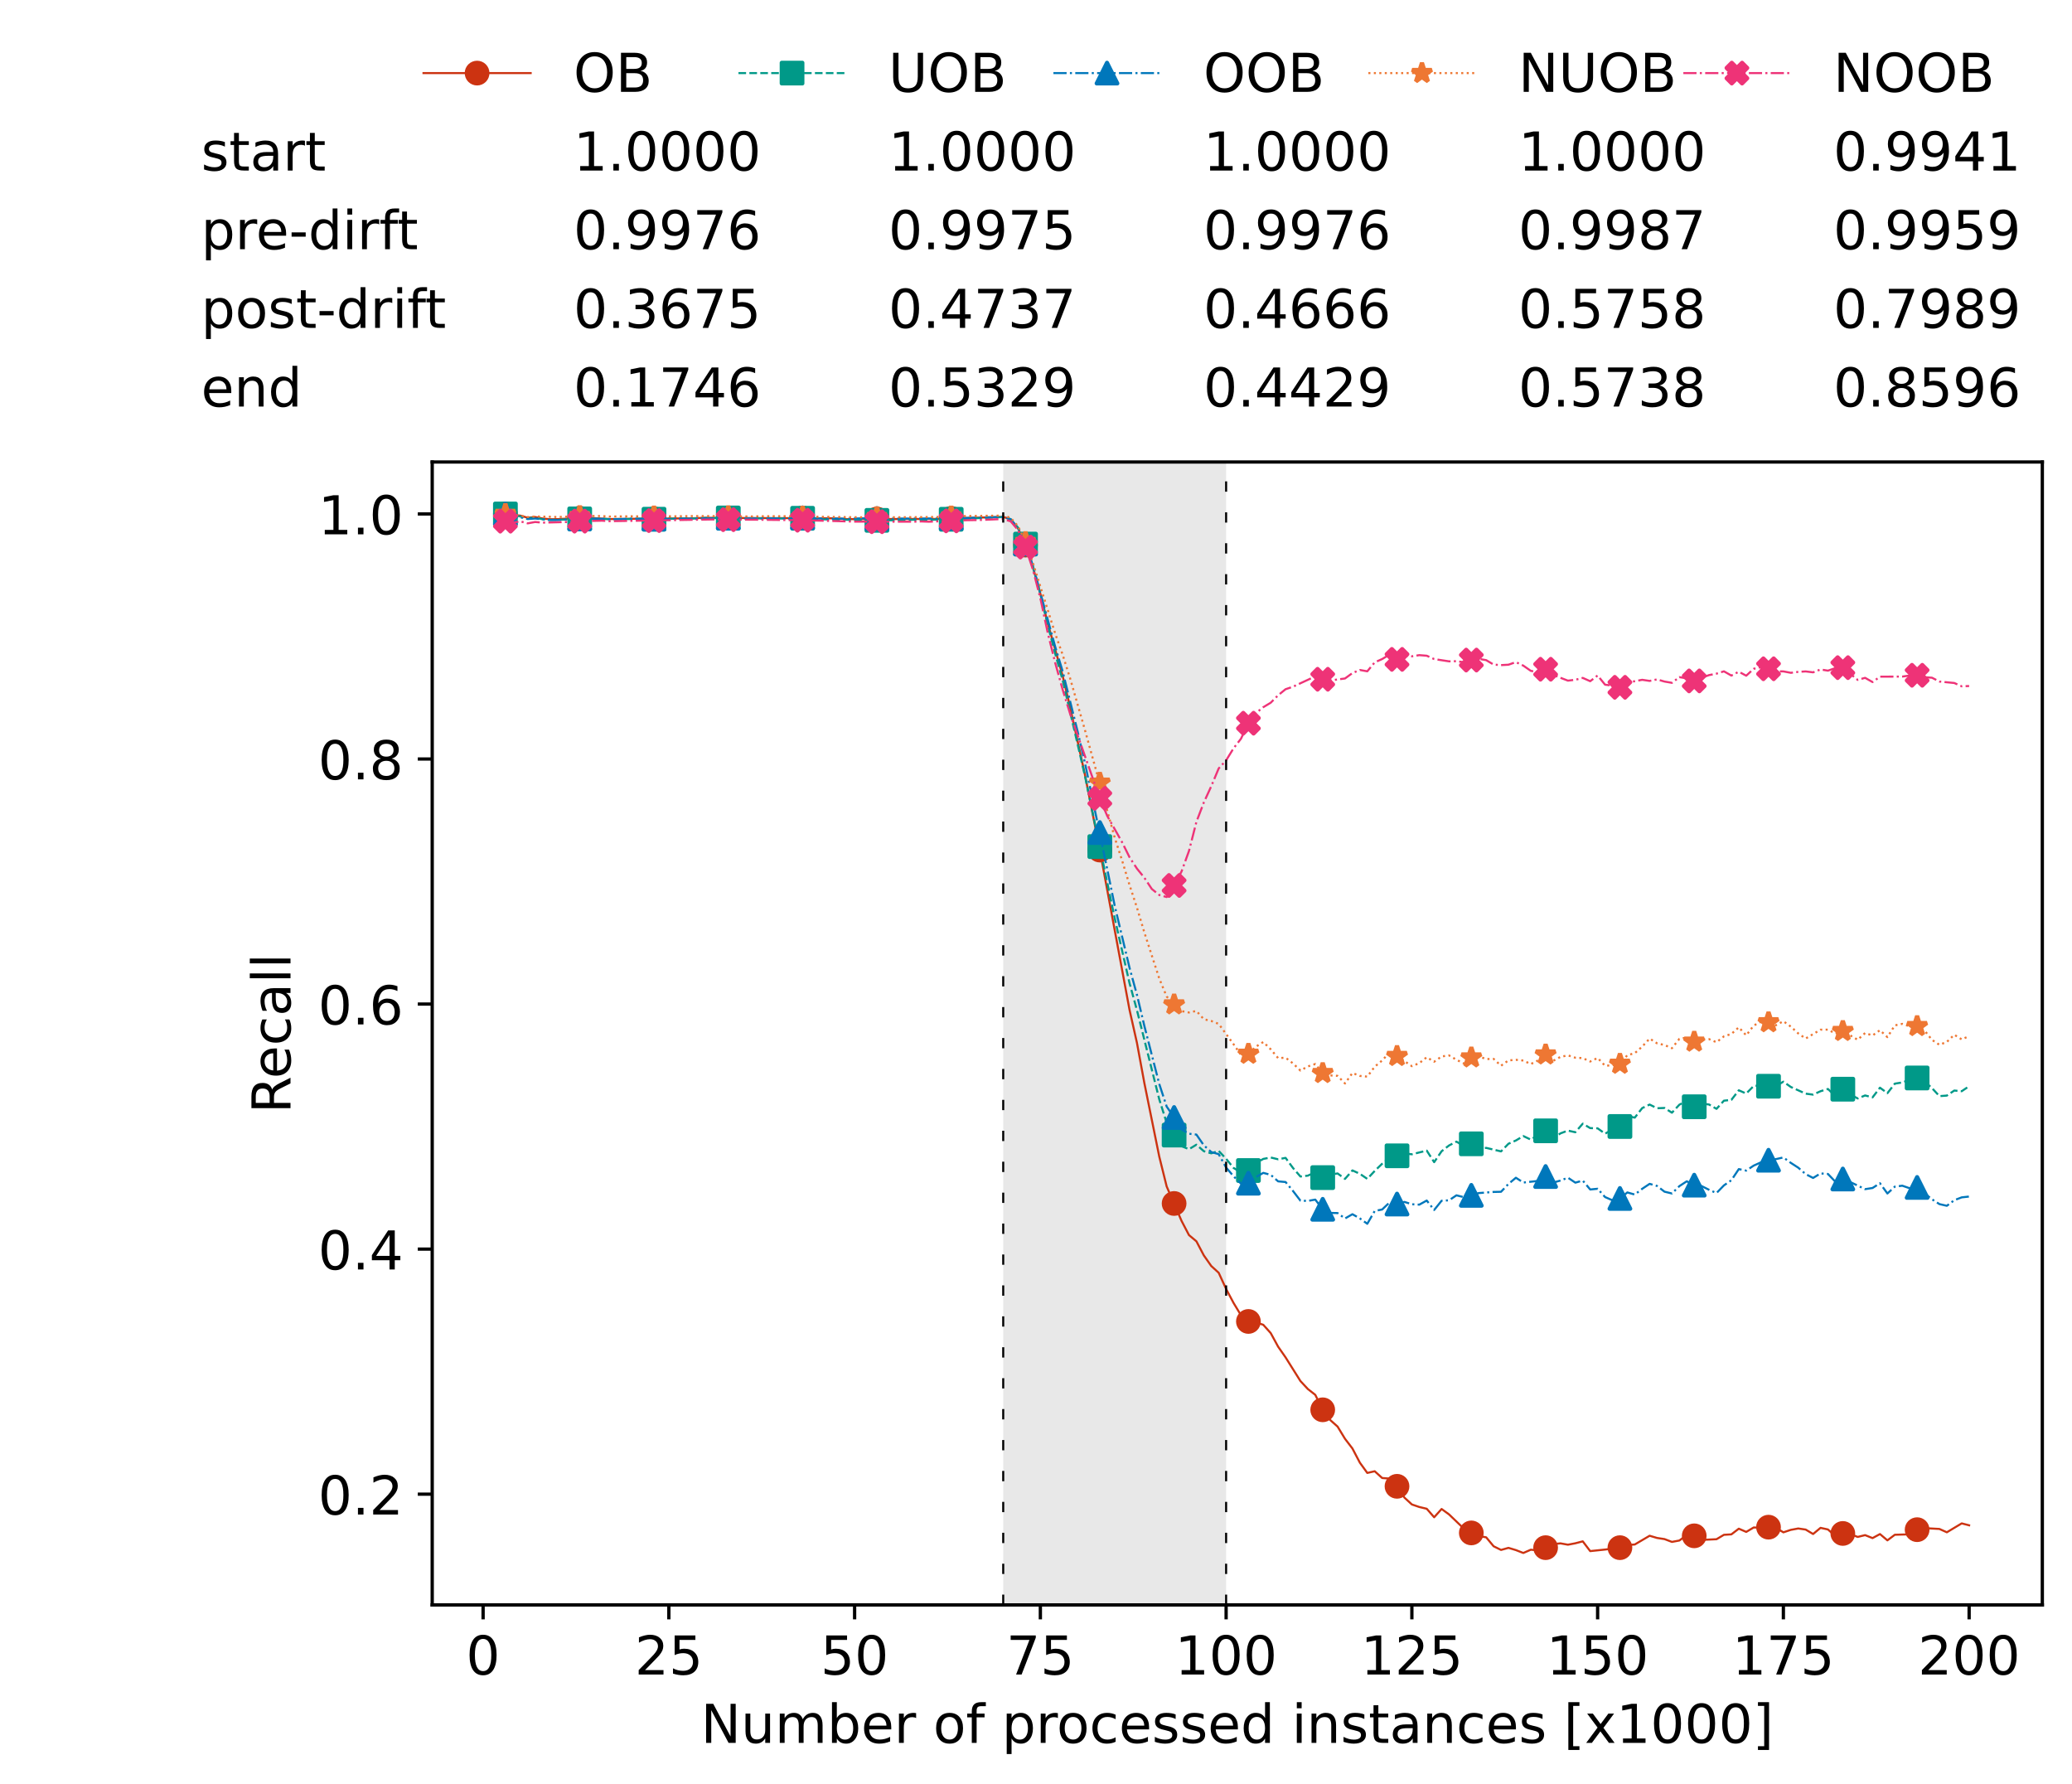 <?xml version="1.0" encoding="utf-8" standalone="no"?>
<!DOCTYPE svg PUBLIC "-//W3C//DTD SVG 1.1//EN"
  "http://www.w3.org/Graphics/SVG/1.1/DTD/svg11.dtd">
<!-- Created with matplotlib (https://matplotlib.org/) -->
<svg height="432.615pt" version="1.1" viewBox="0 0 502.65 432.615" width="502.65pt" xmlns="http://www.w3.org/2000/svg" xmlns:xlink="http://www.w3.org/1999/xlink">
 <defs>
  <style type="text/css">*{stroke-linecap:butt;stroke-linejoin:round;}</style>
 </defs>
 <g id="figure_1">
  <g id="patch_1">
   <path d="M 0 432.615 
L 502.65 432.615 
L 502.65 0 
L 0 0 
z
" style="fill:#ffffff;"/>
  </g>
  <g id="axes_1">
   <g id="patch_2">
    <path d="M 104.85 389.252 
L 495.45 389.252 
L 495.45 112.052 
L 104.85 112.052 
z
" style="fill:#ffffff;"/>
   </g>
   <g id="patch_3">
    <path clip-path="url(#p29f3914a1d)" d="M 297.446 389.252 
L 297.446 112.052 
L 243.372 112.052 
L 243.372 389.252 
z
" style="fill:#d3d3d3;opacity:0.5;"/>
   </g>
   <g id="matplotlib.axis_1">
    <g id="xtick_1">
     <g id="line2d_1">
      <defs>
       <path d="M 0 0 
L 0 3.5 
" id="mdc234e903c" style="stroke:#000000;stroke-width:0.8;"/>
      </defs>
      <g>
       <use style="stroke:#000000;stroke-width:0.8;" x="117.197" xlink:href="#mdc234e903c" y="389.252"/>
      </g>
     </g>
     <g id="text_1">
      <!-- 0 -->
      <g transform="translate(113.061 406.13)scale(0.13 -0.13)">
       <defs>
        <path d="M 31.781 66.406 
Q 24.172 66.406 20.328 58.906 
Q 16.5 51.422 16.5 36.375 
Q 16.5 21.391 20.328 13.891 
Q 24.172 6.391 31.781 6.391 
Q 39.453 6.391 43.281 13.891 
Q 47.125 21.391 47.125 36.375 
Q 47.125 51.422 43.281 58.906 
Q 39.453 66.406 31.781 66.406 
z
M 31.781 74.219 
Q 44.047 74.219 50.516 64.516 
Q 56.984 54.828 56.984 36.375 
Q 56.984 17.969 50.516 8.266 
Q 44.047 -1.422 31.781 -1.422 
Q 19.531 -1.422 13.062 8.266 
Q 6.594 17.969 6.594 36.375 
Q 6.594 54.828 13.062 64.516 
Q 19.531 74.219 31.781 74.219 
z
" id="DejaVuSans-48"/>
       </defs>
       <use xlink:href="#DejaVuSans-48"/>
      </g>
     </g>
    </g>
    <g id="xtick_2">
     <g id="line2d_2">
      <g>
       <use style="stroke:#000000;stroke-width:0.8;" x="162.259" xlink:href="#mdc234e903c" y="389.252"/>
      </g>
     </g>
     <g id="text_2">
      <!-- 25 -->
      <g transform="translate(153.988 406.13)scale(0.13 -0.13)">
       <defs>
        <path d="M 19.188 8.297 
L 53.609 8.297 
L 53.609 0 
L 7.328 0 
L 7.328 8.297 
Q 12.938 14.109 22.625 23.891 
Q 32.328 33.688 34.812 36.531 
Q 39.547 41.844 41.422 45.531 
Q 43.312 49.219 43.312 52.781 
Q 43.312 58.594 39.234 62.25 
Q 35.156 65.922 28.609 65.922 
Q 23.969 65.922 18.812 64.312 
Q 13.672 62.703 7.812 59.422 
L 7.812 69.391 
Q 13.766 71.781 18.938 73 
Q 24.125 74.219 28.422 74.219 
Q 39.75 74.219 46.484 68.547 
Q 53.219 62.891 53.219 53.422 
Q 53.219 48.922 51.531 44.891 
Q 49.859 40.875 45.406 35.406 
Q 44.188 33.984 37.641 27.219 
Q 31.109 20.453 19.188 8.297 
z
" id="DejaVuSans-50"/>
        <path d="M 10.797 72.906 
L 49.516 72.906 
L 49.516 64.594 
L 19.828 64.594 
L 19.828 46.734 
Q 21.969 47.469 24.109 47.828 
Q 26.266 48.188 28.422 48.188 
Q 40.625 48.188 47.75 41.5 
Q 54.891 34.812 54.891 23.391 
Q 54.891 11.625 47.562 5.094 
Q 40.234 -1.422 26.906 -1.422 
Q 22.312 -1.422 17.547 -0.641 
Q 12.797 0.141 7.719 1.703 
L 7.719 11.625 
Q 12.109 9.234 16.797 8.062 
Q 21.484 6.891 26.703 6.891 
Q 35.156 6.891 40.078 11.328 
Q 45.016 15.766 45.016 23.391 
Q 45.016 31 40.078 35.438 
Q 35.156 39.891 26.703 39.891 
Q 22.75 39.891 18.812 39.016 
Q 14.891 38.141 10.797 36.281 
z
" id="DejaVuSans-53"/>
       </defs>
       <use xlink:href="#DejaVuSans-50"/>
       <use x="63.623" xlink:href="#DejaVuSans-53"/>
      </g>
     </g>
    </g>
    <g id="xtick_3">
     <g id="line2d_3">
      <g>
       <use style="stroke:#000000;stroke-width:0.8;" x="207.322" xlink:href="#mdc234e903c" y="389.252"/>
      </g>
     </g>
     <g id="text_3">
      <!-- 50 -->
      <g transform="translate(199.05 406.13)scale(0.13 -0.13)">
       <use xlink:href="#DejaVuSans-53"/>
       <use x="63.623" xlink:href="#DejaVuSans-48"/>
      </g>
     </g>
    </g>
    <g id="xtick_4">
     <g id="line2d_4">
      <g>
       <use style="stroke:#000000;stroke-width:0.8;" x="252.384" xlink:href="#mdc234e903c" y="389.252"/>
      </g>
     </g>
     <g id="text_4">
      <!-- 75 -->
      <g transform="translate(244.113 406.13)scale(0.13 -0.13)">
       <defs>
        <path d="M 8.203 72.906 
L 55.078 72.906 
L 55.078 68.703 
L 28.609 0 
L 18.312 0 
L 43.219 64.594 
L 8.203 64.594 
z
" id="DejaVuSans-55"/>
       </defs>
       <use xlink:href="#DejaVuSans-55"/>
       <use x="63.623" xlink:href="#DejaVuSans-53"/>
      </g>
     </g>
    </g>
    <g id="xtick_5">
     <g id="line2d_5">
      <g>
       <use style="stroke:#000000;stroke-width:0.8;" x="297.446" xlink:href="#mdc234e903c" y="389.252"/>
      </g>
     </g>
     <g id="text_5">
      <!-- 100 -->
      <g transform="translate(285.039 406.13)scale(0.13 -0.13)">
       <defs>
        <path d="M 12.406 8.297 
L 28.516 8.297 
L 28.516 63.922 
L 10.984 60.406 
L 10.984 69.391 
L 28.422 72.906 
L 38.281 72.906 
L 38.281 8.297 
L 54.391 8.297 
L 54.391 0 
L 12.406 0 
z
" id="DejaVuSans-49"/>
       </defs>
       <use xlink:href="#DejaVuSans-49"/>
       <use x="63.623" xlink:href="#DejaVuSans-48"/>
       <use x="127.246" xlink:href="#DejaVuSans-48"/>
      </g>
     </g>
    </g>
    <g id="xtick_6">
     <g id="line2d_6">
      <g>
       <use style="stroke:#000000;stroke-width:0.8;" x="342.509" xlink:href="#mdc234e903c" y="389.252"/>
      </g>
     </g>
     <g id="text_6">
      <!-- 125 -->
      <g transform="translate(330.102 406.13)scale(0.13 -0.13)">
       <use xlink:href="#DejaVuSans-49"/>
       <use x="63.623" xlink:href="#DejaVuSans-50"/>
       <use x="127.246" xlink:href="#DejaVuSans-53"/>
      </g>
     </g>
    </g>
    <g id="xtick_7">
     <g id="line2d_7">
      <g>
       <use style="stroke:#000000;stroke-width:0.8;" x="387.571" xlink:href="#mdc234e903c" y="389.252"/>
      </g>
     </g>
     <g id="text_7">
      <!-- 150 -->
      <g transform="translate(375.164 406.13)scale(0.13 -0.13)">
       <use xlink:href="#DejaVuSans-49"/>
       <use x="63.623" xlink:href="#DejaVuSans-53"/>
       <use x="127.246" xlink:href="#DejaVuSans-48"/>
      </g>
     </g>
    </g>
    <g id="xtick_8">
     <g id="line2d_8">
      <g>
       <use style="stroke:#000000;stroke-width:0.8;" x="432.633" xlink:href="#mdc234e903c" y="389.252"/>
      </g>
     </g>
     <g id="text_8">
      <!-- 175 -->
      <g transform="translate(420.226 406.13)scale(0.13 -0.13)">
       <use xlink:href="#DejaVuSans-49"/>
       <use x="63.623" xlink:href="#DejaVuSans-55"/>
       <use x="127.246" xlink:href="#DejaVuSans-53"/>
      </g>
     </g>
    </g>
    <g id="xtick_9">
     <g id="line2d_9">
      <g>
       <use style="stroke:#000000;stroke-width:0.8;" x="477.695" xlink:href="#mdc234e903c" y="389.252"/>
      </g>
     </g>
     <g id="text_9">
      <!-- 200 -->
      <g transform="translate(465.289 406.13)scale(0.13 -0.13)">
       <use xlink:href="#DejaVuSans-50"/>
       <use x="63.623" xlink:href="#DejaVuSans-48"/>
       <use x="127.246" xlink:href="#DejaVuSans-48"/>
      </g>
     </g>
    </g>
    <g id="text_10">
     <!-- Number of processed instances [x1000] -->
     <g transform="translate(170.025 422.711)scale(0.13 -0.13)">
      <defs>
       <path d="M 9.812 72.906 
L 23.094 72.906 
L 55.422 11.922 
L 55.422 72.906 
L 64.984 72.906 
L 64.984 0 
L 51.703 0 
L 19.391 60.984 
L 19.391 0 
L 9.812 0 
z
" id="DejaVuSans-78"/>
       <path d="M 8.5 21.578 
L 8.5 54.688 
L 17.484 54.688 
L 17.484 21.922 
Q 17.484 14.156 20.5 10.266 
Q 23.531 6.391 29.594 6.391 
Q 36.859 6.391 41.078 11.031 
Q 45.312 15.672 45.312 23.688 
L 45.312 54.688 
L 54.297 54.688 
L 54.297 0 
L 45.312 0 
L 45.312 8.406 
Q 42.047 3.422 37.719 1 
Q 33.406 -1.422 27.688 -1.422 
Q 18.266 -1.422 13.375 4.438 
Q 8.5 10.297 8.5 21.578 
z
M 31.109 56 
z
" id="DejaVuSans-117"/>
       <path d="M 52 44.188 
Q 55.375 50.25 60.062 53.125 
Q 64.75 56 71.094 56 
Q 79.641 56 84.281 50.016 
Q 88.922 44.047 88.922 33.016 
L 88.922 0 
L 79.891 0 
L 79.891 32.719 
Q 79.891 40.578 77.094 44.375 
Q 74.312 48.188 68.609 48.188 
Q 61.625 48.188 57.562 43.547 
Q 53.516 38.922 53.516 30.906 
L 53.516 0 
L 44.484 0 
L 44.484 32.719 
Q 44.484 40.625 41.703 44.406 
Q 38.922 48.188 33.109 48.188 
Q 26.219 48.188 22.156 43.531 
Q 18.109 38.875 18.109 30.906 
L 18.109 0 
L 9.078 0 
L 9.078 54.688 
L 18.109 54.688 
L 18.109 46.188 
Q 21.188 51.219 25.484 53.609 
Q 29.781 56 35.688 56 
Q 41.656 56 45.828 52.969 
Q 50 49.953 52 44.188 
z
" id="DejaVuSans-109"/>
       <path d="M 48.688 27.297 
Q 48.688 37.203 44.609 42.844 
Q 40.531 48.484 33.406 48.484 
Q 26.266 48.484 22.188 42.844 
Q 18.109 37.203 18.109 27.297 
Q 18.109 17.391 22.188 11.75 
Q 26.266 6.109 33.406 6.109 
Q 40.531 6.109 44.609 11.75 
Q 48.688 17.391 48.688 27.297 
z
M 18.109 46.391 
Q 20.953 51.266 25.266 53.625 
Q 29.594 56 35.594 56 
Q 45.562 56 51.781 48.094 
Q 58.016 40.188 58.016 27.297 
Q 58.016 14.406 51.781 6.484 
Q 45.562 -1.422 35.594 -1.422 
Q 29.594 -1.422 25.266 0.953 
Q 20.953 3.328 18.109 8.203 
L 18.109 0 
L 9.078 0 
L 9.078 75.984 
L 18.109 75.984 
z
" id="DejaVuSans-98"/>
       <path d="M 56.203 29.594 
L 56.203 25.203 
L 14.891 25.203 
Q 15.484 15.922 20.484 11.062 
Q 25.484 6.203 34.422 6.203 
Q 39.594 6.203 44.453 7.469 
Q 49.312 8.734 54.109 11.281 
L 54.109 2.781 
Q 49.266 0.734 44.188 -0.344 
Q 39.109 -1.422 33.891 -1.422 
Q 20.797 -1.422 13.156 6.188 
Q 5.516 13.812 5.516 26.812 
Q 5.516 40.234 12.766 48.109 
Q 20.016 56 32.328 56 
Q 43.359 56 49.781 48.891 
Q 56.203 41.797 56.203 29.594 
z
M 47.219 32.234 
Q 47.125 39.594 43.094 43.984 
Q 39.062 48.391 32.422 48.391 
Q 24.906 48.391 20.391 44.141 
Q 15.875 39.891 15.188 32.172 
z
" id="DejaVuSans-101"/>
       <path d="M 41.109 46.297 
Q 39.594 47.172 37.812 47.578 
Q 36.031 48 33.891 48 
Q 26.266 48 22.188 43.047 
Q 18.109 38.094 18.109 28.812 
L 18.109 0 
L 9.078 0 
L 9.078 54.688 
L 18.109 54.688 
L 18.109 46.188 
Q 20.953 51.172 25.484 53.578 
Q 30.031 56 36.531 56 
Q 37.453 56 38.578 55.875 
Q 39.703 55.766 41.062 55.516 
z
" id="DejaVuSans-114"/>
       <path id="DejaVuSans-32"/>
       <path d="M 30.609 48.391 
Q 23.391 48.391 19.188 42.75 
Q 14.984 37.109 14.984 27.297 
Q 14.984 17.484 19.156 11.844 
Q 23.344 6.203 30.609 6.203 
Q 37.797 6.203 41.984 11.859 
Q 46.188 17.531 46.188 27.297 
Q 46.188 37.016 41.984 42.703 
Q 37.797 48.391 30.609 48.391 
z
M 30.609 56 
Q 42.328 56 49.016 48.375 
Q 55.719 40.766 55.719 27.297 
Q 55.719 13.875 49.016 6.219 
Q 42.328 -1.422 30.609 -1.422 
Q 18.844 -1.422 12.172 6.219 
Q 5.516 13.875 5.516 27.297 
Q 5.516 40.766 12.172 48.375 
Q 18.844 56 30.609 56 
z
" id="DejaVuSans-111"/>
       <path d="M 37.109 75.984 
L 37.109 68.5 
L 28.516 68.5 
Q 23.688 68.5 21.797 66.547 
Q 19.922 64.594 19.922 59.516 
L 19.922 54.688 
L 34.719 54.688 
L 34.719 47.703 
L 19.922 47.703 
L 19.922 0 
L 10.891 0 
L 10.891 47.703 
L 2.297 47.703 
L 2.297 54.688 
L 10.891 54.688 
L 10.891 58.5 
Q 10.891 67.625 15.141 71.797 
Q 19.391 75.984 28.609 75.984 
z
" id="DejaVuSans-102"/>
       <path d="M 18.109 8.203 
L 18.109 -20.797 
L 9.078 -20.797 
L 9.078 54.688 
L 18.109 54.688 
L 18.109 46.391 
Q 20.953 51.266 25.266 53.625 
Q 29.594 56 35.594 56 
Q 45.562 56 51.781 48.094 
Q 58.016 40.188 58.016 27.297 
Q 58.016 14.406 51.781 6.484 
Q 45.562 -1.422 35.594 -1.422 
Q 29.594 -1.422 25.266 0.953 
Q 20.953 3.328 18.109 8.203 
z
M 48.688 27.297 
Q 48.688 37.203 44.609 42.844 
Q 40.531 48.484 33.406 48.484 
Q 26.266 48.484 22.188 42.844 
Q 18.109 37.203 18.109 27.297 
Q 18.109 17.391 22.188 11.75 
Q 26.266 6.109 33.406 6.109 
Q 40.531 6.109 44.609 11.75 
Q 48.688 17.391 48.688 27.297 
z
" id="DejaVuSans-112"/>
       <path d="M 48.781 52.594 
L 48.781 44.188 
Q 44.969 46.297 41.141 47.344 
Q 37.312 48.391 33.406 48.391 
Q 24.656 48.391 19.812 42.844 
Q 14.984 37.312 14.984 27.297 
Q 14.984 17.281 19.812 11.734 
Q 24.656 6.203 33.406 6.203 
Q 37.312 6.203 41.141 7.25 
Q 44.969 8.297 48.781 10.406 
L 48.781 2.094 
Q 45.016 0.344 40.984 -0.531 
Q 36.969 -1.422 32.422 -1.422 
Q 20.062 -1.422 12.781 6.344 
Q 5.516 14.109 5.516 27.297 
Q 5.516 40.672 12.859 48.328 
Q 20.219 56 33.016 56 
Q 37.156 56 41.109 55.141 
Q 45.062 54.297 48.781 52.594 
z
" id="DejaVuSans-99"/>
       <path d="M 44.281 53.078 
L 44.281 44.578 
Q 40.484 46.531 36.375 47.5 
Q 32.281 48.484 27.875 48.484 
Q 21.188 48.484 17.844 46.438 
Q 14.5 44.391 14.5 40.281 
Q 14.5 37.156 16.891 35.375 
Q 19.281 33.594 26.516 31.984 
L 29.594 31.297 
Q 39.156 29.25 43.188 25.516 
Q 47.219 21.781 47.219 15.094 
Q 47.219 7.469 41.188 3.016 
Q 35.156 -1.422 24.609 -1.422 
Q 20.219 -1.422 15.453 -0.562 
Q 10.688 0.297 5.422 2 
L 5.422 11.281 
Q 10.406 8.688 15.234 7.391 
Q 20.062 6.109 24.812 6.109 
Q 31.156 6.109 34.562 8.281 
Q 37.984 10.453 37.984 14.406 
Q 37.984 18.062 35.516 20.016 
Q 33.062 21.969 24.703 23.781 
L 21.578 24.516 
Q 13.234 26.266 9.516 29.906 
Q 5.812 33.547 5.812 39.891 
Q 5.812 47.609 11.281 51.797 
Q 16.75 56 26.812 56 
Q 31.781 56 36.172 55.266 
Q 40.578 54.547 44.281 53.078 
z
" id="DejaVuSans-115"/>
       <path d="M 45.406 46.391 
L 45.406 75.984 
L 54.391 75.984 
L 54.391 0 
L 45.406 0 
L 45.406 8.203 
Q 42.578 3.328 38.25 0.953 
Q 33.938 -1.422 27.875 -1.422 
Q 17.969 -1.422 11.734 6.484 
Q 5.516 14.406 5.516 27.297 
Q 5.516 40.188 11.734 48.094 
Q 17.969 56 27.875 56 
Q 33.938 56 38.25 53.625 
Q 42.578 51.266 45.406 46.391 
z
M 14.797 27.297 
Q 14.797 17.391 18.875 11.75 
Q 22.953 6.109 30.078 6.109 
Q 37.203 6.109 41.297 11.75 
Q 45.406 17.391 45.406 27.297 
Q 45.406 37.203 41.297 42.844 
Q 37.203 48.484 30.078 48.484 
Q 22.953 48.484 18.875 42.844 
Q 14.797 37.203 14.797 27.297 
z
" id="DejaVuSans-100"/>
       <path d="M 9.422 54.688 
L 18.406 54.688 
L 18.406 0 
L 9.422 0 
z
M 9.422 75.984 
L 18.406 75.984 
L 18.406 64.594 
L 9.422 64.594 
z
" id="DejaVuSans-105"/>
       <path d="M 54.891 33.016 
L 54.891 0 
L 45.906 0 
L 45.906 32.719 
Q 45.906 40.484 42.875 44.328 
Q 39.844 48.188 33.797 48.188 
Q 26.516 48.188 22.312 43.547 
Q 18.109 38.922 18.109 30.906 
L 18.109 0 
L 9.078 0 
L 9.078 54.688 
L 18.109 54.688 
L 18.109 46.188 
Q 21.344 51.125 25.703 53.562 
Q 30.078 56 35.797 56 
Q 45.219 56 50.047 50.172 
Q 54.891 44.344 54.891 33.016 
z
" id="DejaVuSans-110"/>
       <path d="M 18.312 70.219 
L 18.312 54.688 
L 36.812 54.688 
L 36.812 47.703 
L 18.312 47.703 
L 18.312 18.016 
Q 18.312 11.328 20.141 9.422 
Q 21.969 7.516 27.594 7.516 
L 36.812 7.516 
L 36.812 0 
L 27.594 0 
Q 17.188 0 13.234 3.875 
Q 9.281 7.766 9.281 18.016 
L 9.281 47.703 
L 2.688 47.703 
L 2.688 54.688 
L 9.281 54.688 
L 9.281 70.219 
z
" id="DejaVuSans-116"/>
       <path d="M 34.281 27.484 
Q 23.391 27.484 19.188 25 
Q 14.984 22.516 14.984 16.5 
Q 14.984 11.719 18.141 8.906 
Q 21.297 6.109 26.703 6.109 
Q 34.188 6.109 38.703 11.406 
Q 43.219 16.703 43.219 25.484 
L 43.219 27.484 
z
M 52.203 31.203 
L 52.203 0 
L 43.219 0 
L 43.219 8.297 
Q 40.141 3.328 35.547 0.953 
Q 30.953 -1.422 24.312 -1.422 
Q 15.922 -1.422 10.953 3.297 
Q 6 8.016 6 15.922 
Q 6 25.141 12.172 29.828 
Q 18.359 34.516 30.609 34.516 
L 43.219 34.516 
L 43.219 35.406 
Q 43.219 41.609 39.141 45 
Q 35.062 48.391 27.688 48.391 
Q 23 48.391 18.547 47.266 
Q 14.109 46.141 10.016 43.891 
L 10.016 52.203 
Q 14.938 54.109 19.578 55.047 
Q 24.219 56 28.609 56 
Q 40.484 56 46.344 49.844 
Q 52.203 43.703 52.203 31.203 
z
" id="DejaVuSans-97"/>
       <path d="M 8.594 75.984 
L 29.297 75.984 
L 29.297 69 
L 17.578 69 
L 17.578 -6.203 
L 29.297 -6.203 
L 29.297 -13.188 
L 8.594 -13.188 
z
" id="DejaVuSans-91"/>
       <path d="M 54.891 54.688 
L 35.109 28.078 
L 55.906 0 
L 45.312 0 
L 29.391 21.484 
L 13.484 0 
L 2.875 0 
L 24.125 28.609 
L 4.688 54.688 
L 15.281 54.688 
L 29.781 35.203 
L 44.281 54.688 
z
" id="DejaVuSans-120"/>
       <path d="M 30.422 75.984 
L 30.422 -13.188 
L 9.719 -13.188 
L 9.719 -6.203 
L 21.391 -6.203 
L 21.391 69 
L 9.719 69 
L 9.719 75.984 
z
" id="DejaVuSans-93"/>
      </defs>
      <use xlink:href="#DejaVuSans-78"/>
      <use x="74.805" xlink:href="#DejaVuSans-117"/>
      <use x="138.184" xlink:href="#DejaVuSans-109"/>
      <use x="235.596" xlink:href="#DejaVuSans-98"/>
      <use x="299.072" xlink:href="#DejaVuSans-101"/>
      <use x="360.596" xlink:href="#DejaVuSans-114"/>
      <use x="401.709" xlink:href="#DejaVuSans-32"/>
      <use x="433.496" xlink:href="#DejaVuSans-111"/>
      <use x="494.678" xlink:href="#DejaVuSans-102"/>
      <use x="529.883" xlink:href="#DejaVuSans-32"/>
      <use x="561.67" xlink:href="#DejaVuSans-112"/>
      <use x="625.146" xlink:href="#DejaVuSans-114"/>
      <use x="664.01" xlink:href="#DejaVuSans-111"/>
      <use x="725.191" xlink:href="#DejaVuSans-99"/>
      <use x="780.172" xlink:href="#DejaVuSans-101"/>
      <use x="841.695" xlink:href="#DejaVuSans-115"/>
      <use x="893.795" xlink:href="#DejaVuSans-115"/>
      <use x="945.895" xlink:href="#DejaVuSans-101"/>
      <use x="1007.418" xlink:href="#DejaVuSans-100"/>
      <use x="1070.895" xlink:href="#DejaVuSans-32"/>
      <use x="1102.682" xlink:href="#DejaVuSans-105"/>
      <use x="1130.465" xlink:href="#DejaVuSans-110"/>
      <use x="1193.844" xlink:href="#DejaVuSans-115"/>
      <use x="1245.943" xlink:href="#DejaVuSans-116"/>
      <use x="1285.152" xlink:href="#DejaVuSans-97"/>
      <use x="1346.432" xlink:href="#DejaVuSans-110"/>
      <use x="1409.811" xlink:href="#DejaVuSans-99"/>
      <use x="1464.791" xlink:href="#DejaVuSans-101"/>
      <use x="1526.314" xlink:href="#DejaVuSans-115"/>
      <use x="1578.414" xlink:href="#DejaVuSans-32"/>
      <use x="1610.201" xlink:href="#DejaVuSans-91"/>
      <use x="1649.215" xlink:href="#DejaVuSans-120"/>
      <use x="1708.395" xlink:href="#DejaVuSans-49"/>
      <use x="1772.018" xlink:href="#DejaVuSans-48"/>
      <use x="1835.641" xlink:href="#DejaVuSans-48"/>
      <use x="1899.264" xlink:href="#DejaVuSans-48"/>
      <use x="1962.887" xlink:href="#DejaVuSans-93"/>
     </g>
    </g>
   </g>
   <g id="matplotlib.axis_2">
    <g id="ytick_1">
     <g id="line2d_10">
      <defs>
       <path d="M 0 0 
L -3.5 0 
" id="m4914878f23" style="stroke:#000000;stroke-width:0.8;"/>
      </defs>
      <g>
       <use style="stroke:#000000;stroke-width:0.8;" x="104.85" xlink:href="#m4914878f23" y="362.384"/>
      </g>
     </g>
     <g id="text_11">
      <!-- 0.2 -->
      <g transform="translate(77.176 367.323)scale(0.13 -0.13)">
       <defs>
        <path d="M 10.688 12.406 
L 21 12.406 
L 21 0 
L 10.688 0 
z
" id="DejaVuSans-46"/>
       </defs>
       <use xlink:href="#DejaVuSans-48"/>
       <use x="63.623" xlink:href="#DejaVuSans-46"/>
       <use x="95.41" xlink:href="#DejaVuSans-50"/>
      </g>
     </g>
    </g>
    <g id="ytick_2">
     <g id="line2d_11">
      <g>
       <use style="stroke:#000000;stroke-width:0.8;" x="104.85" xlink:href="#m4914878f23" y="302.951"/>
      </g>
     </g>
     <g id="text_12">
      <!-- 0.4 -->
      <g transform="translate(77.176 307.89)scale(0.13 -0.13)">
       <defs>
        <path d="M 37.797 64.312 
L 12.891 25.391 
L 37.797 25.391 
z
M 35.203 72.906 
L 47.609 72.906 
L 47.609 25.391 
L 58.016 25.391 
L 58.016 17.188 
L 47.609 17.188 
L 47.609 0 
L 37.797 0 
L 37.797 17.188 
L 4.891 17.188 
L 4.891 26.703 
z
" id="DejaVuSans-52"/>
       </defs>
       <use xlink:href="#DejaVuSans-48"/>
       <use x="63.623" xlink:href="#DejaVuSans-46"/>
       <use x="95.41" xlink:href="#DejaVuSans-52"/>
      </g>
     </g>
    </g>
    <g id="ytick_3">
     <g id="line2d_12">
      <g>
       <use style="stroke:#000000;stroke-width:0.8;" x="104.85" xlink:href="#m4914878f23" y="243.518"/>
      </g>
     </g>
     <g id="text_13">
      <!-- 0.6 -->
      <g transform="translate(77.176 248.457)scale(0.13 -0.13)">
       <defs>
        <path d="M 33.016 40.375 
Q 26.375 40.375 22.484 35.828 
Q 18.609 31.297 18.609 23.391 
Q 18.609 15.531 22.484 10.953 
Q 26.375 6.391 33.016 6.391 
Q 39.656 6.391 43.531 10.953 
Q 47.406 15.531 47.406 23.391 
Q 47.406 31.297 43.531 35.828 
Q 39.656 40.375 33.016 40.375 
z
M 52.594 71.297 
L 52.594 62.312 
Q 48.875 64.062 45.094 64.984 
Q 41.312 65.922 37.594 65.922 
Q 27.828 65.922 22.672 59.328 
Q 17.531 52.734 16.797 39.406 
Q 19.672 43.656 24.016 45.922 
Q 28.375 48.188 33.594 48.188 
Q 44.578 48.188 50.953 41.516 
Q 57.328 34.859 57.328 23.391 
Q 57.328 12.156 50.688 5.359 
Q 44.047 -1.422 33.016 -1.422 
Q 20.359 -1.422 13.672 8.266 
Q 6.984 17.969 6.984 36.375 
Q 6.984 53.656 15.188 63.938 
Q 23.391 74.219 37.203 74.219 
Q 40.922 74.219 44.703 73.484 
Q 48.484 72.75 52.594 71.297 
z
" id="DejaVuSans-54"/>
       </defs>
       <use xlink:href="#DejaVuSans-48"/>
       <use x="63.623" xlink:href="#DejaVuSans-46"/>
       <use x="95.41" xlink:href="#DejaVuSans-54"/>
      </g>
     </g>
    </g>
    <g id="ytick_4">
     <g id="line2d_13">
      <g>
       <use style="stroke:#000000;stroke-width:0.8;" x="104.85" xlink:href="#m4914878f23" y="184.085"/>
      </g>
     </g>
     <g id="text_14">
      <!-- 0.8 -->
      <g transform="translate(77.176 189.024)scale(0.13 -0.13)">
       <defs>
        <path d="M 31.781 34.625 
Q 24.75 34.625 20.719 30.859 
Q 16.703 27.094 16.703 20.516 
Q 16.703 13.922 20.719 10.156 
Q 24.75 6.391 31.781 6.391 
Q 38.812 6.391 42.859 10.172 
Q 46.922 13.969 46.922 20.516 
Q 46.922 27.094 42.891 30.859 
Q 38.875 34.625 31.781 34.625 
z
M 21.922 38.812 
Q 15.578 40.375 12.031 44.719 
Q 8.5 49.078 8.5 55.328 
Q 8.5 64.062 14.719 69.141 
Q 20.953 74.219 31.781 74.219 
Q 42.672 74.219 48.875 69.141 
Q 55.078 64.062 55.078 55.328 
Q 55.078 49.078 51.531 44.719 
Q 48 40.375 41.703 38.812 
Q 48.828 37.156 52.797 32.312 
Q 56.781 27.484 56.781 20.516 
Q 56.781 9.906 50.312 4.234 
Q 43.844 -1.422 31.781 -1.422 
Q 19.734 -1.422 13.25 4.234 
Q 6.781 9.906 6.781 20.516 
Q 6.781 27.484 10.781 32.312 
Q 14.797 37.156 21.922 38.812 
z
M 18.312 54.391 
Q 18.312 48.734 21.844 45.562 
Q 25.391 42.391 31.781 42.391 
Q 38.141 42.391 41.719 45.562 
Q 45.312 48.734 45.312 54.391 
Q 45.312 60.062 41.719 63.234 
Q 38.141 66.406 31.781 66.406 
Q 25.391 66.406 21.844 63.234 
Q 18.312 60.062 18.312 54.391 
z
" id="DejaVuSans-56"/>
       </defs>
       <use xlink:href="#DejaVuSans-48"/>
       <use x="63.623" xlink:href="#DejaVuSans-46"/>
       <use x="95.41" xlink:href="#DejaVuSans-56"/>
      </g>
     </g>
    </g>
    <g id="ytick_5">
     <g id="line2d_14">
      <g>
       <use style="stroke:#000000;stroke-width:0.8;" x="104.85" xlink:href="#m4914878f23" y="124.652"/>
      </g>
     </g>
     <g id="text_15">
      <!-- 1.0 -->
      <g transform="translate(77.176 129.591)scale(0.13 -0.13)">
       <use xlink:href="#DejaVuSans-49"/>
       <use x="63.623" xlink:href="#DejaVuSans-46"/>
       <use x="95.41" xlink:href="#DejaVuSans-48"/>
      </g>
     </g>
    </g>
    <g id="text_16">
     <!-- Recall -->
     <g transform="translate(70.472 270.044)rotate(-90)scale(0.13 -0.13)">
      <defs>
       <path d="M 44.391 34.188 
Q 47.562 33.109 50.562 29.594 
Q 53.562 26.078 56.594 19.922 
L 66.609 0 
L 56 0 
L 46.688 18.703 
Q 43.062 26.031 39.672 28.422 
Q 36.281 30.812 30.422 30.812 
L 19.672 30.812 
L 19.672 0 
L 9.812 0 
L 9.812 72.906 
L 32.078 72.906 
Q 44.578 72.906 50.734 67.672 
Q 56.891 62.453 56.891 51.906 
Q 56.891 45.016 53.688 40.469 
Q 50.484 35.938 44.391 34.188 
z
M 19.672 64.797 
L 19.672 38.922 
L 32.078 38.922 
Q 39.203 38.922 42.844 42.219 
Q 46.484 45.516 46.484 51.906 
Q 46.484 58.297 42.844 61.547 
Q 39.203 64.797 32.078 64.797 
z
" id="DejaVuSans-82"/>
       <path d="M 9.422 75.984 
L 18.406 75.984 
L 18.406 0 
L 9.422 0 
z
" id="DejaVuSans-108"/>
      </defs>
      <use xlink:href="#DejaVuSans-82"/>
      <use x="64.982" xlink:href="#DejaVuSans-101"/>
      <use x="126.506" xlink:href="#DejaVuSans-99"/>
      <use x="181.486" xlink:href="#DejaVuSans-97"/>
      <use x="242.766" xlink:href="#DejaVuSans-108"/>
      <use x="270.549" xlink:href="#DejaVuSans-108"/>
     </g>
    </g>
   </g>
   <g id="line2d_15"/>
   <g id="line2d_16"/>
   <g id="line2d_17"/>
   <g id="line2d_18"/>
   <g id="line2d_19"/>
   <g id="line2d_20">
    <path clip-path="url(#p29f3914a1d)" d="M 122.605 124.652 
L 124.407 124.958 
L 126.21 125.052 
L 128.012 125.577 
L 129.815 125.392 
L 131.617 125.751 
L 133.419 125.931 
L 135.222 125.912 
L 138.827 125.722 
L 144.234 125.668 
L 147.839 125.887 
L 155.049 125.81 
L 167.667 125.717 
L 171.272 125.572 
L 174.877 125.628 
L 201.914 125.703 
L 205.519 125.91 
L 228.952 125.852 
L 232.557 125.675 
L 243.372 125.372 
L 245.174 125.944 
L 246.976 128.155 
L 248.779 132.204 
L 250.581 137.605 
L 252.384 144.027 
L 254.186 151.198 
L 257.791 163.927 
L 259.594 171.48 
L 263.199 187.917 
L 266.804 206.167 
L 274.014 244.922 
L 275.816 252.942 
L 277.619 262.716 
L 281.224 280.5 
L 283.026 287.761 
L 286.631 296.099 
L 288.434 299.552 
L 290.236 301.059 
L 292.039 304.479 
L 293.841 307.05 
L 295.644 308.689 
L 297.446 312.621 
L 299.249 316.008 
L 301.051 318.987 
L 302.854 320.497 
L 304.656 320.696 
L 306.459 321.309 
L 308.261 323.314 
L 310.064 326.619 
L 311.866 329.206 
L 315.471 334.947 
L 317.274 336.887 
L 319.076 338.299 
L 320.879 341.926 
L 322.681 344.391 
L 324.484 345.992 
L 326.286 348.956 
L 328.089 351.312 
L 329.891 354.745 
L 331.694 357.237 
L 333.496 356.827 
L 335.299 358.467 
L 337.101 358.603 
L 338.904 360.481 
L 340.706 363.227 
L 342.509 364.882 
L 344.311 365.498 
L 346.114 365.927 
L 347.916 367.987 
L 349.719 365.984 
L 351.521 367.292 
L 355.126 370.751 
L 356.928 371.784 
L 358.731 372.539 
L 360.533 372.851 
L 362.336 375.019 
L 364.138 375.913 
L 365.941 375.41 
L 367.743 375.949 
L 369.546 376.652 
L 371.348 375.862 
L 373.151 376.002 
L 374.953 375.361 
L 376.756 374.5 
L 378.558 374.318 
L 380.361 374.643 
L 382.163 374.299 
L 383.966 373.83 
L 385.768 376.197 
L 389.373 375.82 
L 392.978 375.363 
L 394.781 374.728 
L 396.583 374.591 
L 400.188 372.472 
L 401.991 373.008 
L 403.793 373.282 
L 405.596 373.964 
L 407.398 373.627 
L 409.201 372.331 
L 411.003 372.49 
L 412.806 373.479 
L 416.411 373.313 
L 418.213 372.243 
L 420.016 372.136 
L 421.818 370.758 
L 423.621 371.541 
L 425.423 370.471 
L 430.831 370.54 
L 432.633 371.642 
L 434.436 371.045 
L 436.238 370.71 
L 438.041 370.973 
L 439.843 372.051 
L 441.646 370.555 
L 443.448 370.95 
L 445.251 372.564 
L 447.053 371.913 
L 448.856 372.067 
L 450.658 372.757 
L 452.461 372.321 
L 454.263 373.041 
L 456.066 372.064 
L 457.868 373.588 
L 459.671 372.23 
L 463.276 372.131 
L 465.078 370.999 
L 466.881 370.621 
L 470.485 370.824 
L 472.288 371.633 
L 475.893 369.473 
L 477.695 369.941 
L 477.695 369.941 
" style="fill:none;stroke:#cc3311;stroke-linecap:square;stroke-width:0.5;"/>
    <defs>
     <path d="M 0 2.5 
C 0.663 2.5 1.299 2.237 1.768 1.768 
C 2.237 1.299 2.5 0.663 2.5 0 
C 2.5 -0.663 2.237 -1.299 1.768 -1.768 
C 1.299 -2.237 0.663 -2.5 0 -2.5 
C -0.663 -2.5 -1.299 -2.237 -1.768 -1.768 
C -2.237 -1.299 -2.5 -0.663 -2.5 0 
C -2.5 0.663 -2.237 1.299 -1.768 1.768 
C -1.299 2.237 -0.663 2.5 0 2.5 
z
" id="m0bd952f2c8" style="stroke:#cc3311;"/>
    </defs>
    <g clip-path="url(#p29f3914a1d)">
     <use style="fill:#cc3311;stroke:#cc3311;" x="122.605" xlink:href="#m0bd952f2c8" y="124.652"/>
     <use style="fill:#cc3311;stroke:#cc3311;" x="140.629" xlink:href="#m0bd952f2c8" y="125.682"/>
     <use style="fill:#cc3311;stroke:#cc3311;" x="158.654" xlink:href="#m0bd952f2c8" y="125.841"/>
     <use style="fill:#cc3311;stroke:#cc3311;" x="176.679" xlink:href="#m0bd952f2c8" y="125.628"/>
     <use style="fill:#cc3311;stroke:#cc3311;" x="194.704" xlink:href="#m0bd952f2c8" y="125.639"/>
     <use style="fill:#cc3311;stroke:#cc3311;" x="212.729" xlink:href="#m0bd952f2c8" y="125.879"/>
     <use style="fill:#cc3311;stroke:#cc3311;" x="230.754" xlink:href="#m0bd952f2c8" y="125.735"/>
     <use style="fill:#cc3311;stroke:#cc3311;" x="248.779" xlink:href="#m0bd952f2c8" y="132.204"/>
     <use style="fill:#cc3311;stroke:#cc3311;" x="266.804" xlink:href="#m0bd952f2c8" y="206.167"/>
     <use style="fill:#cc3311;stroke:#cc3311;" x="284.829" xlink:href="#m0bd952f2c8" y="291.884"/>
     <use style="fill:#cc3311;stroke:#cc3311;" x="302.854" xlink:href="#m0bd952f2c8" y="320.497"/>
     <use style="fill:#cc3311;stroke:#cc3311;" x="320.879" xlink:href="#m0bd952f2c8" y="341.926"/>
     <use style="fill:#cc3311;stroke:#cc3311;" x="338.904" xlink:href="#m0bd952f2c8" y="360.481"/>
     <use style="fill:#cc3311;stroke:#cc3311;" x="356.928" xlink:href="#m0bd952f2c8" y="371.784"/>
     <use style="fill:#cc3311;stroke:#cc3311;" x="374.953" xlink:href="#m0bd952f2c8" y="375.361"/>
     <use style="fill:#cc3311;stroke:#cc3311;" x="392.978" xlink:href="#m0bd952f2c8" y="375.363"/>
     <use style="fill:#cc3311;stroke:#cc3311;" x="411.003" xlink:href="#m0bd952f2c8" y="372.49"/>
     <use style="fill:#cc3311;stroke:#cc3311;" x="429.028" xlink:href="#m0bd952f2c8" y="370.39"/>
     <use style="fill:#cc3311;stroke:#cc3311;" x="447.053" xlink:href="#m0bd952f2c8" y="371.913"/>
     <use style="fill:#cc3311;stroke:#cc3311;" x="465.078" xlink:href="#m0bd952f2c8" y="370.999"/>
    </g>
   </g>
   <g id="line2d_21"/>
   <g id="line2d_22"/>
   <g id="line2d_23"/>
   <g id="line2d_24"/>
   <g id="line2d_25">
    <path clip-path="url(#p29f3914a1d)" d="M 122.605 124.652 
L 126.21 125.248 
L 128.012 125.724 
L 129.815 125.51 
L 131.617 125.945 
L 133.419 126.098 
L 146.037 125.808 
L 147.839 125.924 
L 155.049 125.838 
L 167.667 125.776 
L 171.272 125.631 
L 183.889 125.725 
L 196.507 125.785 
L 198.309 125.937 
L 203.717 126.025 
L 210.927 126.175 
L 216.334 126.187 
L 221.742 126.05 
L 228.952 126.029 
L 243.372 125.401 
L 245.174 125.913 
L 246.976 127.973 
L 248.779 131.96 
L 250.581 137.327 
L 252.384 144.025 
L 254.186 151.648 
L 255.989 158.549 
L 257.791 164.978 
L 261.396 180.384 
L 263.199 188.197 
L 270.409 222.676 
L 274.014 238.447 
L 275.816 245.008 
L 281.224 266.614 
L 283.026 272.332 
L 284.829 275.298 
L 286.631 277.978 
L 288.434 278.725 
L 290.236 277.628 
L 292.039 279.205 
L 293.841 279.717 
L 295.644 279.128 
L 297.446 281.055 
L 299.249 283.258 
L 301.051 284.361 
L 302.854 283.894 
L 304.656 282.117 
L 306.459 281.079 
L 308.261 280.731 
L 310.064 281.168 
L 311.866 280.824 
L 313.669 283.276 
L 315.471 285.342 
L 317.274 285.136 
L 319.076 284.294 
L 320.879 285.614 
L 322.681 284.905 
L 324.484 284.597 
L 326.286 285.923 
L 328.089 283.864 
L 329.891 284.69 
L 331.694 285.916 
L 333.496 283.991 
L 335.299 282.246 
L 337.101 280.817 
L 340.706 279.743 
L 342.509 279.954 
L 346.114 279.061 
L 347.916 281.864 
L 349.719 279.218 
L 351.521 277.816 
L 353.324 276.884 
L 355.126 277.954 
L 356.928 277.418 
L 358.731 278.607 
L 360.533 278.399 
L 364.138 279.252 
L 365.941 277.397 
L 367.743 276.606 
L 369.546 275.534 
L 371.348 276.394 
L 373.151 275.233 
L 374.953 274.264 
L 376.756 276.175 
L 378.558 274.881 
L 380.361 274.206 
L 382.163 274.608 
L 383.966 272.527 
L 385.768 273.605 
L 387.571 273.659 
L 389.373 274.958 
L 391.176 273.955 
L 392.978 273.218 
L 394.781 270.679 
L 396.583 271.062 
L 398.386 268.75 
L 400.188 267.894 
L 401.991 268.787 
L 403.793 268.718 
L 405.596 269.867 
L 407.398 267.93 
L 409.201 266.99 
L 411.003 268.429 
L 412.806 267.621 
L 414.608 267.884 
L 416.411 268.933 
L 418.213 266.951 
L 420.016 266.759 
L 421.818 264.435 
L 423.621 265.222 
L 425.423 263.391 
L 427.226 263.255 
L 429.028 263.45 
L 430.831 263.411 
L 432.633 262.34 
L 434.436 263.625 
L 438.041 265.25 
L 439.843 265.485 
L 441.646 264.658 
L 443.448 264.115 
L 445.251 265.862 
L 447.053 264.167 
L 448.856 265.405 
L 450.658 266.417 
L 452.461 265.684 
L 454.263 266.153 
L 456.066 263.805 
L 457.868 265.133 
L 459.671 262.822 
L 461.473 262.53 
L 463.276 261.906 
L 465.078 261.448 
L 466.881 262.265 
L 468.683 263.898 
L 470.485 265.847 
L 472.288 265.718 
L 474.09 264.497 
L 475.893 264.653 
L 477.695 263.446 
L 477.695 263.446 
" style="fill:none;stroke:#009988;stroke-dasharray:1.85,0.8;stroke-dashoffset:0;stroke-width:0.5;"/>
    <defs>
     <path d="M -2.5 2.5 
L 2.5 2.5 
L 2.5 -2.5 
L -2.5 -2.5 
z
" id="m53dde5619f" style="stroke:#009988;stroke-linejoin:miter;"/>
    </defs>
    <g clip-path="url(#p29f3914a1d)">
     <use style="fill:#009988;stroke:#009988;stroke-linejoin:miter;" x="122.605" xlink:href="#m53dde5619f" y="124.652"/>
     <use style="fill:#009988;stroke:#009988;stroke-linejoin:miter;" x="140.629" xlink:href="#m53dde5619f" y="125.843"/>
     <use style="fill:#009988;stroke:#009988;stroke-linejoin:miter;" x="158.654" xlink:href="#m53dde5619f" y="125.929"/>
     <use style="fill:#009988;stroke:#009988;stroke-linejoin:miter;" x="176.679" xlink:href="#m53dde5619f" y="125.626"/>
     <use style="fill:#009988;stroke:#009988;stroke-linejoin:miter;" x="194.704" xlink:href="#m53dde5619f" y="125.695"/>
     <use style="fill:#009988;stroke:#009988;stroke-linejoin:miter;" x="212.729" xlink:href="#m53dde5619f" y="126.206"/>
     <use style="fill:#009988;stroke:#009988;stroke-linejoin:miter;" x="230.754" xlink:href="#m53dde5619f" y="125.941"/>
     <use style="fill:#009988;stroke:#009988;stroke-linejoin:miter;" x="248.779" xlink:href="#m53dde5619f" y="131.96"/>
     <use style="fill:#009988;stroke:#009988;stroke-linejoin:miter;" x="266.804" xlink:href="#m53dde5619f" y="205.327"/>
     <use style="fill:#009988;stroke:#009988;stroke-linejoin:miter;" x="284.829" xlink:href="#m53dde5619f" y="275.298"/>
     <use style="fill:#009988;stroke:#009988;stroke-linejoin:miter;" x="302.854" xlink:href="#m53dde5619f" y="283.894"/>
     <use style="fill:#009988;stroke:#009988;stroke-linejoin:miter;" x="320.879" xlink:href="#m53dde5619f" y="285.614"/>
     <use style="fill:#009988;stroke:#009988;stroke-linejoin:miter;" x="338.904" xlink:href="#m53dde5619f" y="280.325"/>
     <use style="fill:#009988;stroke:#009988;stroke-linejoin:miter;" x="356.928" xlink:href="#m53dde5619f" y="277.418"/>
     <use style="fill:#009988;stroke:#009988;stroke-linejoin:miter;" x="374.953" xlink:href="#m53dde5619f" y="274.264"/>
     <use style="fill:#009988;stroke:#009988;stroke-linejoin:miter;" x="392.978" xlink:href="#m53dde5619f" y="273.218"/>
     <use style="fill:#009988;stroke:#009988;stroke-linejoin:miter;" x="411.003" xlink:href="#m53dde5619f" y="268.429"/>
     <use style="fill:#009988;stroke:#009988;stroke-linejoin:miter;" x="429.028" xlink:href="#m53dde5619f" y="263.45"/>
     <use style="fill:#009988;stroke:#009988;stroke-linejoin:miter;" x="447.053" xlink:href="#m53dde5619f" y="264.167"/>
     <use style="fill:#009988;stroke:#009988;stroke-linejoin:miter;" x="465.078" xlink:href="#m53dde5619f" y="261.448"/>
    </g>
   </g>
   <g id="line2d_26"/>
   <g id="line2d_27"/>
   <g id="line2d_28"/>
   <g id="line2d_29"/>
   <g id="line2d_30">
    <path clip-path="url(#p29f3914a1d)" d="M 122.605 124.652 
L 124.407 125.571 
L 126.21 125.46 
L 128.012 125.884 
L 129.815 125.761 
L 133.419 126.112 
L 135.222 126.14 
L 138.827 125.905 
L 144.234 125.808 
L 149.642 125.921 
L 153.247 125.814 
L 158.654 125.902 
L 173.074 125.719 
L 203.717 125.764 
L 205.519 125.825 
L 209.124 125.709 
L 214.532 125.799 
L 230.754 125.732 
L 243.372 125.371 
L 245.174 125.942 
L 246.976 128.033 
L 248.779 131.923 
L 250.581 137.222 
L 255.989 156.87 
L 257.791 162.835 
L 261.396 177.302 
L 263.199 185.035 
L 268.606 210.815 
L 270.409 219.625 
L 274.014 234.721 
L 275.816 241.282 
L 277.619 248.852 
L 281.224 262.895 
L 283.026 268.382 
L 284.829 271.03 
L 286.631 273.927 
L 288.434 274.961 
L 290.236 275.174 
L 292.039 277.782 
L 293.841 279.409 
L 295.644 279.922 
L 297.446 283.167 
L 299.249 285.284 
L 301.051 287.069 
L 302.854 286.962 
L 304.656 285.493 
L 306.459 284.461 
L 308.261 284.938 
L 310.064 286.518 
L 311.866 286.68 
L 313.669 288.85 
L 315.471 291.198 
L 317.274 291.262 
L 319.076 290.947 
L 320.879 293.295 
L 322.681 294.176 
L 324.484 294.21 
L 326.286 295.527 
L 328.089 294.487 
L 329.891 295.507 
L 331.694 296.807 
L 333.496 293.699 
L 335.299 293.346 
L 337.101 291.63 
L 338.904 292.023 
L 340.706 291.508 
L 342.509 292.069 
L 344.311 292.17 
L 346.114 291.17 
L 347.916 293.466 
L 349.719 291.222 
L 351.521 291.121 
L 353.324 289.906 
L 355.126 290.356 
L 358.731 289.362 
L 362.336 289.085 
L 364.138 289.047 
L 365.941 287.147 
L 367.743 285.641 
L 369.546 286.808 
L 373.151 286.41 
L 374.953 285.347 
L 376.756 286.831 
L 378.558 286.323 
L 380.361 285.627 
L 382.163 286.834 
L 383.966 286.33 
L 385.768 288.492 
L 387.571 288.314 
L 389.373 290.326 
L 391.176 291.117 
L 392.978 290.663 
L 394.781 289.204 
L 396.583 289.722 
L 398.386 288.323 
L 400.188 287.125 
L 401.991 287.636 
L 403.793 289.023 
L 405.596 289.458 
L 407.398 287.679 
L 409.201 286.503 
L 411.003 287.443 
L 412.806 287.663 
L 414.608 288.572 
L 416.411 289.355 
L 418.213 287.496 
L 420.016 286.248 
L 421.818 283.545 
L 423.621 283.91 
L 425.423 282.707 
L 427.226 281.889 
L 429.028 281.398 
L 430.831 281.124 
L 432.633 280.717 
L 434.436 282.033 
L 436.238 283.201 
L 438.041 284.767 
L 439.843 285.694 
L 441.646 284.595 
L 443.448 284.729 
L 445.251 286.619 
L 447.053 285.948 
L 448.856 286.685 
L 452.461 288.409 
L 454.263 288.129 
L 456.066 286.974 
L 457.868 289.463 
L 459.671 287.806 
L 461.473 287.571 
L 463.276 288.193 
L 465.078 287.993 
L 468.683 290.865 
L 470.485 292.034 
L 472.288 292.447 
L 474.09 291.089 
L 475.893 290.402 
L 477.695 290.203 
L 477.695 290.203 
" style="fill:none;stroke:#0077bb;stroke-dasharray:3.2,0.8,0.5,0.8;stroke-dashoffset:0;stroke-width:0.5;"/>
    <defs>
     <path d="M 0 -2.5 
L -2.5 2.5 
L 2.5 2.5 
z
" id="m0c5eb2e5af" style="stroke:#0077bb;stroke-linejoin:miter;"/>
    </defs>
    <g clip-path="url(#p29f3914a1d)">
     <use style="fill:#0077bb;stroke:#0077bb;stroke-linejoin:miter;" x="122.605" xlink:href="#m0c5eb2e5af" y="124.652"/>
     <use style="fill:#0077bb;stroke:#0077bb;stroke-linejoin:miter;" x="140.629" xlink:href="#m0c5eb2e5af" y="125.848"/>
     <use style="fill:#0077bb;stroke:#0077bb;stroke-linejoin:miter;" x="158.654" xlink:href="#m0c5eb2e5af" y="125.902"/>
     <use style="fill:#0077bb;stroke:#0077bb;stroke-linejoin:miter;" x="176.679" xlink:href="#m0c5eb2e5af" y="125.685"/>
     <use style="fill:#0077bb;stroke:#0077bb;stroke-linejoin:miter;" x="194.704" xlink:href="#m0c5eb2e5af" y="125.583"/>
     <use style="fill:#0077bb;stroke:#0077bb;stroke-linejoin:miter;" x="212.729" xlink:href="#m0c5eb2e5af" y="125.764"/>
     <use style="fill:#0077bb;stroke:#0077bb;stroke-linejoin:miter;" x="230.754" xlink:href="#m0c5eb2e5af" y="125.732"/>
     <use style="fill:#0077bb;stroke:#0077bb;stroke-linejoin:miter;" x="248.779" xlink:href="#m0c5eb2e5af" y="131.923"/>
     <use style="fill:#0077bb;stroke:#0077bb;stroke-linejoin:miter;" x="266.804" xlink:href="#m0c5eb2e5af" y="201.917"/>
     <use style="fill:#0077bb;stroke:#0077bb;stroke-linejoin:miter;" x="284.829" xlink:href="#m0c5eb2e5af" y="271.03"/>
     <use style="fill:#0077bb;stroke:#0077bb;stroke-linejoin:miter;" x="302.854" xlink:href="#m0c5eb2e5af" y="286.962"/>
     <use style="fill:#0077bb;stroke:#0077bb;stroke-linejoin:miter;" x="320.879" xlink:href="#m0c5eb2e5af" y="293.295"/>
     <use style="fill:#0077bb;stroke:#0077bb;stroke-linejoin:miter;" x="338.904" xlink:href="#m0c5eb2e5af" y="292.023"/>
     <use style="fill:#0077bb;stroke:#0077bb;stroke-linejoin:miter;" x="356.928" xlink:href="#m0c5eb2e5af" y="289.912"/>
     <use style="fill:#0077bb;stroke:#0077bb;stroke-linejoin:miter;" x="374.953" xlink:href="#m0c5eb2e5af" y="285.347"/>
     <use style="fill:#0077bb;stroke:#0077bb;stroke-linejoin:miter;" x="392.978" xlink:href="#m0c5eb2e5af" y="290.663"/>
     <use style="fill:#0077bb;stroke:#0077bb;stroke-linejoin:miter;" x="411.003" xlink:href="#m0c5eb2e5af" y="287.443"/>
     <use style="fill:#0077bb;stroke:#0077bb;stroke-linejoin:miter;" x="429.028" xlink:href="#m0c5eb2e5af" y="281.398"/>
     <use style="fill:#0077bb;stroke:#0077bb;stroke-linejoin:miter;" x="447.053" xlink:href="#m0c5eb2e5af" y="285.948"/>
     <use style="fill:#0077bb;stroke:#0077bb;stroke-linejoin:miter;" x="465.078" xlink:href="#m0c5eb2e5af" y="287.993"/>
    </g>
   </g>
   <g id="line2d_31"/>
   <g id="line2d_32"/>
   <g id="line2d_33"/>
   <g id="line2d_34"/>
   <g id="line2d_35">
    <path clip-path="url(#p29f3914a1d)" d="M 122.605 124.652 
L 124.407 124.958 
L 126.21 125.052 
L 128.012 125.421 
L 129.815 125.267 
L 133.419 125.341 
L 135.222 125.395 
L 142.432 125.147 
L 146.037 125.163 
L 147.839 125.283 
L 153.247 125.211 
L 156.852 125.27 
L 167.667 125.177 
L 173.074 125.179 
L 182.087 125.263 
L 185.692 125.206 
L 191.099 125.207 
L 194.704 125.295 
L 210.927 125.478 
L 218.137 125.455 
L 228.952 125.37 
L 234.359 125.16 
L 241.569 125.07 
L 243.372 125.04 
L 245.174 125.583 
L 246.976 127.638 
L 248.779 131.496 
L 250.581 136.556 
L 255.989 153.69 
L 257.791 158.797 
L 259.594 164.494 
L 263.199 177.069 
L 270.409 203.125 
L 272.211 208.692 
L 274.014 214.656 
L 275.816 220.136 
L 277.619 226.181 
L 281.224 237.311 
L 283.026 241.691 
L 284.829 243.628 
L 286.631 245.226 
L 288.434 245.566 
L 290.236 245.185 
L 292.039 247.196 
L 293.841 247.62 
L 295.644 248.327 
L 299.249 253.257 
L 301.051 255.852 
L 302.854 255.603 
L 304.656 253.863 
L 306.459 252.725 
L 308.261 254.483 
L 310.064 256.632 
L 311.866 256.524 
L 313.669 257.909 
L 315.471 259.648 
L 317.274 258.646 
L 319.076 258.061 
L 320.879 260.278 
L 322.681 260.829 
L 324.484 260.931 
L 326.286 262.777 
L 328.089 260.23 
L 329.891 260.946 
L 331.694 261.114 
L 333.496 258.712 
L 335.299 257.202 
L 337.101 255.252 
L 338.904 256.141 
L 342.509 258.581 
L 344.311 257.85 
L 346.114 256.421 
L 347.916 257.502 
L 349.719 256.23 
L 351.521 255.972 
L 353.324 257.029 
L 355.126 257.919 
L 356.928 256.492 
L 358.731 256.204 
L 360.533 256.857 
L 362.336 256.818 
L 364.138 258.475 
L 365.941 257.181 
L 367.743 257.042 
L 369.546 257.217 
L 371.348 258.069 
L 373.151 257.182 
L 374.953 255.776 
L 376.756 257.306 
L 378.558 256.332 
L 380.361 255.958 
L 382.163 256.534 
L 383.966 256.625 
L 385.768 257.451 
L 387.571 256.59 
L 389.373 258.472 
L 391.176 258.384 
L 392.978 258.03 
L 394.781 255.91 
L 396.583 255.432 
L 398.386 253.839 
L 400.188 251.881 
L 401.991 253.039 
L 403.793 253.452 
L 405.596 254.22 
L 407.398 251.962 
L 409.201 251.628 
L 411.003 252.66 
L 412.806 252.079 
L 414.608 252.027 
L 416.411 252.779 
L 418.213 251.349 
L 420.016 250.77 
L 421.818 249.161 
L 423.621 251.108 
L 425.423 248.738 
L 427.226 247.784 
L 429.028 247.96 
L 430.831 248.654 
L 432.633 247.677 
L 434.436 248.992 
L 436.238 250.639 
L 438.041 251.879 
L 441.646 249.734 
L 443.448 249.719 
L 445.251 250.662 
L 447.053 250.073 
L 450.658 252.178 
L 452.461 250.548 
L 454.263 251.14 
L 456.066 249.859 
L 457.868 251.536 
L 459.671 248.684 
L 461.473 248.321 
L 463.276 248.924 
L 465.078 248.886 
L 466.881 249.932 
L 468.683 252.203 
L 470.485 253.4 
L 472.288 252.701 
L 474.09 250.959 
L 475.893 252.088 
L 477.695 251.295 
L 477.695 251.295 
" style="fill:none;stroke:#ee7733;stroke-dasharray:0.5,0.825;stroke-dashoffset:0;stroke-width:0.5;"/>
    <defs>
     <path d="M 0 -2.5 
L -0.561 -0.773 
L -2.378 -0.773 
L -0.908 0.295 
L -1.469 2.023 
L -0 0.955 
L 1.469 2.023 
L 0.908 0.295 
L 2.378 -0.773 
L 0.561 -0.773 
z
" id="md408d3f25a" style="stroke:#ee7733;stroke-linejoin:bevel;"/>
    </defs>
    <g clip-path="url(#p29f3914a1d)">
     <use style="fill:#ee7733;stroke:#ee7733;stroke-linejoin:bevel;" x="122.605" xlink:href="#md408d3f25a" y="124.652"/>
     <use style="fill:#ee7733;stroke:#ee7733;stroke-linejoin:bevel;" x="140.629" xlink:href="#md408d3f25a" y="125.192"/>
     <use style="fill:#ee7733;stroke:#ee7733;stroke-linejoin:bevel;" x="158.654" xlink:href="#md408d3f25a" y="125.27"/>
     <use style="fill:#ee7733;stroke:#ee7733;stroke-linejoin:bevel;" x="176.679" xlink:href="#md408d3f25a" y="125.239"/>
     <use style="fill:#ee7733;stroke:#ee7733;stroke-linejoin:bevel;" x="194.704" xlink:href="#md408d3f25a" y="125.295"/>
     <use style="fill:#ee7733;stroke:#ee7733;stroke-linejoin:bevel;" x="212.729" xlink:href="#md408d3f25a" y="125.447"/>
     <use style="fill:#ee7733;stroke:#ee7733;stroke-linejoin:bevel;" x="230.754" xlink:href="#md408d3f25a" y="125.282"/>
     <use style="fill:#ee7733;stroke:#ee7733;stroke-linejoin:bevel;" x="248.779" xlink:href="#md408d3f25a" y="131.496"/>
     <use style="fill:#ee7733;stroke:#ee7733;stroke-linejoin:bevel;" x="266.804" xlink:href="#md408d3f25a" y="189.859"/>
     <use style="fill:#ee7733;stroke:#ee7733;stroke-linejoin:bevel;" x="284.829" xlink:href="#md408d3f25a" y="243.628"/>
     <use style="fill:#ee7733;stroke:#ee7733;stroke-linejoin:bevel;" x="302.854" xlink:href="#md408d3f25a" y="255.603"/>
     <use style="fill:#ee7733;stroke:#ee7733;stroke-linejoin:bevel;" x="320.879" xlink:href="#md408d3f25a" y="260.278"/>
     <use style="fill:#ee7733;stroke:#ee7733;stroke-linejoin:bevel;" x="338.904" xlink:href="#md408d3f25a" y="256.141"/>
     <use style="fill:#ee7733;stroke:#ee7733;stroke-linejoin:bevel;" x="356.928" xlink:href="#md408d3f25a" y="256.492"/>
     <use style="fill:#ee7733;stroke:#ee7733;stroke-linejoin:bevel;" x="374.953" xlink:href="#md408d3f25a" y="255.776"/>
     <use style="fill:#ee7733;stroke:#ee7733;stroke-linejoin:bevel;" x="392.978" xlink:href="#md408d3f25a" y="258.03"/>
     <use style="fill:#ee7733;stroke:#ee7733;stroke-linejoin:bevel;" x="411.003" xlink:href="#md408d3f25a" y="252.66"/>
     <use style="fill:#ee7733;stroke:#ee7733;stroke-linejoin:bevel;" x="429.028" xlink:href="#md408d3f25a" y="247.96"/>
     <use style="fill:#ee7733;stroke:#ee7733;stroke-linejoin:bevel;" x="447.053" xlink:href="#md408d3f25a" y="250.073"/>
     <use style="fill:#ee7733;stroke:#ee7733;stroke-linejoin:bevel;" x="465.078" xlink:href="#md408d3f25a" y="248.886"/>
    </g>
   </g>
   <g id="line2d_36"/>
   <g id="line2d_37"/>
   <g id="line2d_38"/>
   <g id="line2d_39"/>
   <g id="line2d_40">
    <path clip-path="url(#p29f3914a1d)" d="M 122.605 126.403 
L 124.407 126.753 
L 126.21 126.444 
L 128.012 126.934 
L 129.815 126.601 
L 131.617 126.758 
L 138.827 126.57 
L 140.629 126.396 
L 146.037 126.285 
L 147.839 126.408 
L 173.074 125.981 
L 183.889 126.051 
L 194.704 126.17 
L 201.914 126.355 
L 207.322 126.505 
L 212.729 126.535 
L 221.742 126.528 
L 223.544 126.468 
L 225.347 126.534 
L 234.359 126.173 
L 237.964 126.11 
L 243.372 125.874 
L 245.174 126.441 
L 246.976 128.565 
L 248.779 132.679 
L 250.581 138.184 
L 252.384 145.097 
L 254.186 153.555 
L 255.989 160.782 
L 257.791 167.257 
L 259.594 173.108 
L 266.804 193.629 
L 268.606 197.886 
L 272.211 204.27 
L 274.014 207.917 
L 275.816 210.666 
L 277.619 212.896 
L 279.421 215.612 
L 281.224 217.065 
L 283.026 217.561 
L 284.829 214.753 
L 286.631 211.366 
L 288.434 206.398 
L 290.236 199.342 
L 292.039 194.62 
L 293.841 190.686 
L 295.644 186.373 
L 297.446 184.413 
L 299.249 181.487 
L 301.051 179.166 
L 302.854 175.4 
L 304.656 172.968 
L 306.459 171.515 
L 308.261 170.438 
L 310.064 168.619 
L 311.866 167.16 
L 313.669 166.551 
L 319.076 164.043 
L 320.879 164.745 
L 322.681 165.034 
L 326.286 164.555 
L 328.089 163.239 
L 329.891 162.494 
L 331.694 162.814 
L 333.496 160.645 
L 335.299 159.84 
L 337.101 158.765 
L 338.904 159.922 
L 340.706 158.98 
L 342.509 159.177 
L 344.311 158.895 
L 346.114 159.038 
L 347.916 159.848 
L 351.521 160.399 
L 353.324 160.361 
L 355.126 160.608 
L 356.928 160.088 
L 358.731 159.788 
L 360.533 160.109 
L 362.336 161.182 
L 364.138 161.314 
L 365.941 161.214 
L 367.743 160.582 
L 369.546 161.442 
L 371.348 162.696 
L 373.151 163.063 
L 374.953 162.315 
L 376.756 163.693 
L 380.361 165.079 
L 382.163 164.868 
L 383.966 164.416 
L 385.768 165.216 
L 387.571 163.835 
L 389.373 166.054 
L 391.176 166.301 
L 392.978 166.699 
L 394.781 165.551 
L 398.386 164.876 
L 400.188 165.145 
L 401.991 164.776 
L 403.793 165.299 
L 405.596 165.608 
L 407.398 164.229 
L 409.201 164.527 
L 411.003 165.144 
L 412.806 164.369 
L 414.608 163.734 
L 416.411 163.382 
L 418.213 162.82 
L 420.016 163.848 
L 421.818 162.912 
L 423.621 163.883 
L 425.423 162.211 
L 427.226 161.802 
L 429.028 162.202 
L 430.831 162.813 
L 432.633 162.837 
L 434.436 163.181 
L 436.238 162.953 
L 438.041 162.843 
L 439.843 163.064 
L 441.646 162.368 
L 443.448 162.658 
L 445.251 162.028 
L 447.053 161.928 
L 450.658 164.895 
L 452.461 164.399 
L 454.263 165.424 
L 456.066 164.115 
L 461.473 164.095 
L 463.276 163.839 
L 465.078 163.777 
L 466.881 164.245 
L 468.683 164.369 
L 470.485 165.298 
L 474.09 165.65 
L 475.893 166.456 
L 477.695 166.386 
L 477.695 166.386 
" style="fill:none;stroke:#ee3377;stroke-dasharray:3.2,0.8,0.5,0.8;stroke-dashoffset:0;stroke-width:0.5;"/>
    <defs>
     <path d="M -1.25 2.5 
L 0 1.25 
L 1.25 2.5 
L 2.5 1.25 
L 1.25 0 
L 2.5 -1.25 
L 1.25 -2.5 
L 0 -1.25 
L -1.25 -2.5 
L -2.5 -1.25 
L -1.25 0 
L -2.5 1.25 
z
" id="mc8c02e7342" style="stroke:#ee3377;stroke-linejoin:miter;"/>
    </defs>
    <g clip-path="url(#p29f3914a1d)">
     <use style="fill:#ee3377;stroke:#ee3377;stroke-linejoin:miter;" x="122.605" xlink:href="#mc8c02e7342" y="126.403"/>
     <use style="fill:#ee3377;stroke:#ee3377;stroke-linejoin:miter;" x="140.629" xlink:href="#mc8c02e7342" y="126.396"/>
     <use style="fill:#ee3377;stroke:#ee3377;stroke-linejoin:miter;" x="158.654" xlink:href="#mc8c02e7342" y="126.262"/>
     <use style="fill:#ee3377;stroke:#ee3377;stroke-linejoin:miter;" x="176.679" xlink:href="#mc8c02e7342" y="126.038"/>
     <use style="fill:#ee3377;stroke:#ee3377;stroke-linejoin:miter;" x="194.704" xlink:href="#mc8c02e7342" y="126.17"/>
     <use style="fill:#ee3377;stroke:#ee3377;stroke-linejoin:miter;" x="212.729" xlink:href="#mc8c02e7342" y="126.535"/>
     <use style="fill:#ee3377;stroke:#ee3377;stroke-linejoin:miter;" x="230.754" xlink:href="#mc8c02e7342" y="126.331"/>
     <use style="fill:#ee3377;stroke:#ee3377;stroke-linejoin:miter;" x="248.779" xlink:href="#mc8c02e7342" y="132.679"/>
     <use style="fill:#ee3377;stroke:#ee3377;stroke-linejoin:miter;" x="266.804" xlink:href="#mc8c02e7342" y="193.629"/>
     <use style="fill:#ee3377;stroke:#ee3377;stroke-linejoin:miter;" x="284.829" xlink:href="#mc8c02e7342" y="214.753"/>
     <use style="fill:#ee3377;stroke:#ee3377;stroke-linejoin:miter;" x="302.854" xlink:href="#mc8c02e7342" y="175.4"/>
     <use style="fill:#ee3377;stroke:#ee3377;stroke-linejoin:miter;" x="320.879" xlink:href="#mc8c02e7342" y="164.745"/>
     <use style="fill:#ee3377;stroke:#ee3377;stroke-linejoin:miter;" x="338.904" xlink:href="#mc8c02e7342" y="159.922"/>
     <use style="fill:#ee3377;stroke:#ee3377;stroke-linejoin:miter;" x="356.928" xlink:href="#mc8c02e7342" y="160.088"/>
     <use style="fill:#ee3377;stroke:#ee3377;stroke-linejoin:miter;" x="374.953" xlink:href="#mc8c02e7342" y="162.315"/>
     <use style="fill:#ee3377;stroke:#ee3377;stroke-linejoin:miter;" x="392.978" xlink:href="#mc8c02e7342" y="166.699"/>
     <use style="fill:#ee3377;stroke:#ee3377;stroke-linejoin:miter;" x="411.003" xlink:href="#mc8c02e7342" y="165.144"/>
     <use style="fill:#ee3377;stroke:#ee3377;stroke-linejoin:miter;" x="429.028" xlink:href="#mc8c02e7342" y="162.202"/>
     <use style="fill:#ee3377;stroke:#ee3377;stroke-linejoin:miter;" x="447.053" xlink:href="#mc8c02e7342" y="161.928"/>
     <use style="fill:#ee3377;stroke:#ee3377;stroke-linejoin:miter;" x="465.078" xlink:href="#mc8c02e7342" y="163.777"/>
    </g>
   </g>
   <g id="line2d_41"/>
   <g id="line2d_42"/>
   <g id="line2d_43"/>
   <g id="line2d_44"/>
   <g id="line2d_45">
    <path clip-path="url(#p29f3914a1d)" d="M 243.372 389.252 
L 243.372 112.052 
" style="fill:none;stroke:#000000;stroke-dasharray:2.5,5;stroke-dashoffset:0;stroke-width:0.5;"/>
   </g>
   <g id="line2d_46">
    <path clip-path="url(#p29f3914a1d)" d="M 297.446 389.252 
L 297.446 112.052 
" style="fill:none;stroke:#000000;stroke-dasharray:2.5,5;stroke-dashoffset:0;stroke-width:0.5;"/>
   </g>
   <g id="patch_4">
    <path d="M 104.85 389.252 
L 104.85 112.052 
" style="fill:none;stroke:#000000;stroke-linecap:square;stroke-linejoin:miter;stroke-width:0.8;"/>
   </g>
   <g id="patch_5">
    <path d="M 495.45 389.252 
L 495.45 112.052 
" style="fill:none;stroke:#000000;stroke-linecap:square;stroke-linejoin:miter;stroke-width:0.8;"/>
   </g>
   <g id="patch_6">
    <path d="M 104.85 389.252 
L 495.45 389.252 
" style="fill:none;stroke:#000000;stroke-linecap:square;stroke-linejoin:miter;stroke-width:0.8;"/>
   </g>
   <g id="patch_7">
    <path d="M 104.85 112.052 
L 495.45 112.052 
" style="fill:none;stroke:#000000;stroke-linecap:square;stroke-linejoin:miter;stroke-width:0.8;"/>
   </g>
   <g id="legend_1">
    <g id="line2d_47"/>
    <g id="line2d_48"/>
    <g id="text_17">
     <!--   -->
     <g transform="translate(48.8 22.278)scale(0.13 -0.13)">
      <use xlink:href="#DejaVuSans-32"/>
     </g>
    </g>
    <g id="line2d_49"/>
    <g id="line2d_50"/>
    <g id="text_18">
     <!-- start -->
     <g transform="translate(48.8 41.36)scale(0.13 -0.13)">
      <use xlink:href="#DejaVuSans-115"/>
      <use x="52.1" xlink:href="#DejaVuSans-116"/>
      <use x="91.309" xlink:href="#DejaVuSans-97"/>
      <use x="152.588" xlink:href="#DejaVuSans-114"/>
      <use x="193.701" xlink:href="#DejaVuSans-116"/>
     </g>
    </g>
    <g id="line2d_51"/>
    <g id="line2d_52"/>
    <g id="text_19">
     <!-- pre-dirft -->
     <g transform="translate(48.8 60.441)scale(0.13 -0.13)">
      <defs>
       <path d="M 4.891 31.391 
L 31.203 31.391 
L 31.203 23.391 
L 4.891 23.391 
z
" id="DejaVuSans-45"/>
      </defs>
      <use xlink:href="#DejaVuSans-112"/>
      <use x="63.477" xlink:href="#DejaVuSans-114"/>
      <use x="102.34" xlink:href="#DejaVuSans-101"/>
      <use x="163.863" xlink:href="#DejaVuSans-45"/>
      <use x="199.947" xlink:href="#DejaVuSans-100"/>
      <use x="263.424" xlink:href="#DejaVuSans-105"/>
      <use x="291.207" xlink:href="#DejaVuSans-114"/>
      <use x="332.32" xlink:href="#DejaVuSans-102"/>
      <use x="365.775" xlink:href="#DejaVuSans-116"/>
     </g>
    </g>
    <g id="line2d_53"/>
    <g id="line2d_54"/>
    <g id="text_20">
     <!-- post-drift -->
     <g transform="translate(48.8 79.523)scale(0.13 -0.13)">
      <use xlink:href="#DejaVuSans-112"/>
      <use x="63.477" xlink:href="#DejaVuSans-111"/>
      <use x="124.658" xlink:href="#DejaVuSans-115"/>
      <use x="176.758" xlink:href="#DejaVuSans-116"/>
      <use x="215.967" xlink:href="#DejaVuSans-45"/>
      <use x="252.051" xlink:href="#DejaVuSans-100"/>
      <use x="315.527" xlink:href="#DejaVuSans-114"/>
      <use x="356.641" xlink:href="#DejaVuSans-105"/>
      <use x="384.424" xlink:href="#DejaVuSans-102"/>
      <use x="417.879" xlink:href="#DejaVuSans-116"/>
     </g>
    </g>
    <g id="line2d_55"/>
    <g id="line2d_56"/>
    <g id="text_21">
     <!-- end -->
     <g transform="translate(48.8 98.604)scale(0.13 -0.13)">
      <use xlink:href="#DejaVuSans-101"/>
      <use x="61.523" xlink:href="#DejaVuSans-110"/>
      <use x="124.902" xlink:href="#DejaVuSans-100"/>
     </g>
    </g>
    <g id="line2d_57">
     <path d="M 102.738 17.728 
L 128.738 17.728 
" style="fill:none;stroke:#cc3311;stroke-linecap:square;stroke-width:0.5;"/>
    </g>
    <g id="line2d_58">
     <g>
      <use style="fill:#cc3311;stroke:#cc3311;" x="115.738" xlink:href="#m0bd952f2c8" y="17.728"/>
     </g>
    </g>
    <g id="text_22">
     <!-- OB -->
     <g transform="translate(139.138 22.278)scale(0.13 -0.13)">
      <defs>
       <path d="M 39.406 66.219 
Q 28.656 66.219 22.328 58.203 
Q 16.016 50.203 16.016 36.375 
Q 16.016 22.609 22.328 14.594 
Q 28.656 6.594 39.406 6.594 
Q 50.141 6.594 56.422 14.594 
Q 62.703 22.609 62.703 36.375 
Q 62.703 50.203 56.422 58.203 
Q 50.141 66.219 39.406 66.219 
z
M 39.406 74.219 
Q 54.734 74.219 63.906 63.938 
Q 73.094 53.656 73.094 36.375 
Q 73.094 19.141 63.906 8.859 
Q 54.734 -1.422 39.406 -1.422 
Q 24.031 -1.422 14.812 8.828 
Q 5.609 19.094 5.609 36.375 
Q 5.609 53.656 14.812 63.938 
Q 24.031 74.219 39.406 74.219 
z
" id="DejaVuSans-79"/>
       <path d="M 19.672 34.812 
L 19.672 8.109 
L 35.5 8.109 
Q 43.453 8.109 47.281 11.406 
Q 51.125 14.703 51.125 21.484 
Q 51.125 28.328 47.281 31.562 
Q 43.453 34.812 35.5 34.812 
z
M 19.672 64.797 
L 19.672 42.828 
L 34.281 42.828 
Q 41.5 42.828 45.031 45.531 
Q 48.578 48.25 48.578 53.812 
Q 48.578 59.328 45.031 62.062 
Q 41.5 64.797 34.281 64.797 
z
M 9.812 72.906 
L 35.016 72.906 
Q 46.297 72.906 52.391 68.219 
Q 58.5 63.531 58.5 54.891 
Q 58.5 48.188 55.375 44.234 
Q 52.25 40.281 46.188 39.312 
Q 53.469 37.75 57.5 32.781 
Q 61.531 27.828 61.531 20.406 
Q 61.531 10.641 54.891 5.312 
Q 48.25 0 35.984 0 
L 9.812 0 
z
" id="DejaVuSans-66"/>
      </defs>
      <use xlink:href="#DejaVuSans-79"/>
      <use x="78.711" xlink:href="#DejaVuSans-66"/>
     </g>
    </g>
    <g id="line2d_59"/>
    <g id="line2d_60"/>
    <g id="text_23">
     <!-- 1.0000 -->
     <g transform="translate(139.138 41.36)scale(0.13 -0.13)">
      <use xlink:href="#DejaVuSans-49"/>
      <use x="63.623" xlink:href="#DejaVuSans-46"/>
      <use x="95.41" xlink:href="#DejaVuSans-48"/>
      <use x="159.033" xlink:href="#DejaVuSans-48"/>
      <use x="222.656" xlink:href="#DejaVuSans-48"/>
      <use x="286.279" xlink:href="#DejaVuSans-48"/>
     </g>
    </g>
    <g id="line2d_61"/>
    <g id="line2d_62"/>
    <g id="text_24">
     <!-- 0.9976 -->
     <g transform="translate(139.138 60.441)scale(0.13 -0.13)">
      <defs>
       <path d="M 10.984 1.516 
L 10.984 10.5 
Q 14.703 8.734 18.5 7.812 
Q 22.312 6.891 25.984 6.891 
Q 35.75 6.891 40.891 13.453 
Q 46.047 20.016 46.781 33.406 
Q 43.953 29.203 39.594 26.953 
Q 35.25 24.703 29.984 24.703 
Q 19.047 24.703 12.672 31.312 
Q 6.297 37.938 6.297 49.422 
Q 6.297 60.641 12.938 67.422 
Q 19.578 74.219 30.609 74.219 
Q 43.266 74.219 49.922 64.516 
Q 56.594 54.828 56.594 36.375 
Q 56.594 19.141 48.406 8.859 
Q 40.234 -1.422 26.422 -1.422 
Q 22.703 -1.422 18.891 -0.688 
Q 15.094 0.047 10.984 1.516 
z
M 30.609 32.422 
Q 37.25 32.422 41.125 36.953 
Q 45.016 41.5 45.016 49.422 
Q 45.016 57.281 41.125 61.844 
Q 37.25 66.406 30.609 66.406 
Q 23.969 66.406 20.094 61.844 
Q 16.219 57.281 16.219 49.422 
Q 16.219 41.5 20.094 36.953 
Q 23.969 32.422 30.609 32.422 
z
" id="DejaVuSans-57"/>
      </defs>
      <use xlink:href="#DejaVuSans-48"/>
      <use x="63.623" xlink:href="#DejaVuSans-46"/>
      <use x="95.41" xlink:href="#DejaVuSans-57"/>
      <use x="159.033" xlink:href="#DejaVuSans-57"/>
      <use x="222.656" xlink:href="#DejaVuSans-55"/>
      <use x="286.279" xlink:href="#DejaVuSans-54"/>
     </g>
    </g>
    <g id="line2d_63"/>
    <g id="line2d_64"/>
    <g id="text_25">
     <!-- 0.3675 -->
     <g transform="translate(139.138 79.523)scale(0.13 -0.13)">
      <defs>
       <path d="M 40.578 39.312 
Q 47.656 37.797 51.625 33 
Q 55.609 28.219 55.609 21.188 
Q 55.609 10.406 48.188 4.484 
Q 40.766 -1.422 27.094 -1.422 
Q 22.516 -1.422 17.656 -0.516 
Q 12.797 0.391 7.625 2.203 
L 7.625 11.719 
Q 11.719 9.328 16.594 8.109 
Q 21.484 6.891 26.812 6.891 
Q 36.078 6.891 40.938 10.547 
Q 45.797 14.203 45.797 21.188 
Q 45.797 27.641 41.281 31.266 
Q 36.766 34.906 28.719 34.906 
L 20.219 34.906 
L 20.219 43.016 
L 29.109 43.016 
Q 36.375 43.016 40.234 45.922 
Q 44.094 48.828 44.094 54.297 
Q 44.094 59.906 40.109 62.906 
Q 36.141 65.922 28.719 65.922 
Q 24.656 65.922 20.016 65.031 
Q 15.375 64.156 9.812 62.312 
L 9.812 71.094 
Q 15.438 72.656 20.344 73.438 
Q 25.25 74.219 29.594 74.219 
Q 40.828 74.219 47.359 69.109 
Q 53.906 64.016 53.906 55.328 
Q 53.906 49.266 50.438 45.094 
Q 46.969 40.922 40.578 39.312 
z
" id="DejaVuSans-51"/>
      </defs>
      <use xlink:href="#DejaVuSans-48"/>
      <use x="63.623" xlink:href="#DejaVuSans-46"/>
      <use x="95.41" xlink:href="#DejaVuSans-51"/>
      <use x="159.033" xlink:href="#DejaVuSans-54"/>
      <use x="222.656" xlink:href="#DejaVuSans-55"/>
      <use x="286.279" xlink:href="#DejaVuSans-53"/>
     </g>
    </g>
    <g id="line2d_65"/>
    <g id="line2d_66"/>
    <g id="text_26">
     <!-- 0.1746 -->
     <g transform="translate(139.138 98.604)scale(0.13 -0.13)">
      <use xlink:href="#DejaVuSans-48"/>
      <use x="63.623" xlink:href="#DejaVuSans-46"/>
      <use x="95.41" xlink:href="#DejaVuSans-49"/>
      <use x="159.033" xlink:href="#DejaVuSans-55"/>
      <use x="222.656" xlink:href="#DejaVuSans-52"/>
      <use x="286.279" xlink:href="#DejaVuSans-54"/>
     </g>
    </g>
    <g id="line2d_67">
     <path d="M 179.144 17.728 
L 205.144 17.728 
" style="fill:none;stroke:#009988;stroke-dasharray:1.85,0.8;stroke-dashoffset:0;stroke-width:0.5;"/>
    </g>
    <g id="line2d_68">
     <g>
      <use style="fill:#009988;stroke:#009988;stroke-linejoin:miter;" x="192.144" xlink:href="#m53dde5619f" y="17.728"/>
     </g>
    </g>
    <g id="text_27">
     <!-- UOB -->
     <g transform="translate(215.544 22.278)scale(0.13 -0.13)">
      <defs>
       <path d="M 8.688 72.906 
L 18.609 72.906 
L 18.609 28.609 
Q 18.609 16.891 22.844 11.734 
Q 27.094 6.594 36.625 6.594 
Q 46.094 6.594 50.344 11.734 
Q 54.594 16.891 54.594 28.609 
L 54.594 72.906 
L 64.5 72.906 
L 64.5 27.391 
Q 64.5 13.141 57.438 5.859 
Q 50.391 -1.422 36.625 -1.422 
Q 22.797 -1.422 15.734 5.859 
Q 8.688 13.141 8.688 27.391 
z
" id="DejaVuSans-85"/>
      </defs>
      <use xlink:href="#DejaVuSans-85"/>
      <use x="73.193" xlink:href="#DejaVuSans-79"/>
      <use x="151.904" xlink:href="#DejaVuSans-66"/>
     </g>
    </g>
    <g id="line2d_69"/>
    <g id="line2d_70"/>
    <g id="text_28">
     <!-- 1.0000 -->
     <g transform="translate(215.544 41.36)scale(0.13 -0.13)">
      <use xlink:href="#DejaVuSans-49"/>
      <use x="63.623" xlink:href="#DejaVuSans-46"/>
      <use x="95.41" xlink:href="#DejaVuSans-48"/>
      <use x="159.033" xlink:href="#DejaVuSans-48"/>
      <use x="222.656" xlink:href="#DejaVuSans-48"/>
      <use x="286.279" xlink:href="#DejaVuSans-48"/>
     </g>
    </g>
    <g id="line2d_71"/>
    <g id="line2d_72"/>
    <g id="text_29">
     <!-- 0.9975 -->
     <g transform="translate(215.544 60.441)scale(0.13 -0.13)">
      <use xlink:href="#DejaVuSans-48"/>
      <use x="63.623" xlink:href="#DejaVuSans-46"/>
      <use x="95.41" xlink:href="#DejaVuSans-57"/>
      <use x="159.033" xlink:href="#DejaVuSans-57"/>
      <use x="222.656" xlink:href="#DejaVuSans-55"/>
      <use x="286.279" xlink:href="#DejaVuSans-53"/>
     </g>
    </g>
    <g id="line2d_73"/>
    <g id="line2d_74"/>
    <g id="text_30">
     <!-- 0.4737 -->
     <g transform="translate(215.544 79.523)scale(0.13 -0.13)">
      <use xlink:href="#DejaVuSans-48"/>
      <use x="63.623" xlink:href="#DejaVuSans-46"/>
      <use x="95.41" xlink:href="#DejaVuSans-52"/>
      <use x="159.033" xlink:href="#DejaVuSans-55"/>
      <use x="222.656" xlink:href="#DejaVuSans-51"/>
      <use x="286.279" xlink:href="#DejaVuSans-55"/>
     </g>
    </g>
    <g id="line2d_75"/>
    <g id="line2d_76"/>
    <g id="text_31">
     <!-- 0.5329 -->
     <g transform="translate(215.544 98.604)scale(0.13 -0.13)">
      <use xlink:href="#DejaVuSans-48"/>
      <use x="63.623" xlink:href="#DejaVuSans-46"/>
      <use x="95.41" xlink:href="#DejaVuSans-53"/>
      <use x="159.033" xlink:href="#DejaVuSans-51"/>
      <use x="222.656" xlink:href="#DejaVuSans-50"/>
      <use x="286.279" xlink:href="#DejaVuSans-57"/>
     </g>
    </g>
    <g id="line2d_77">
     <path d="M 255.55 17.728 
L 281.55 17.728 
" style="fill:none;stroke:#0077bb;stroke-dasharray:3.2,0.8,0.5,0.8;stroke-dashoffset:0;stroke-width:0.5;"/>
    </g>
    <g id="line2d_78">
     <g>
      <use style="fill:#0077bb;stroke:#0077bb;stroke-linejoin:miter;" x="268.55" xlink:href="#m0c5eb2e5af" y="17.728"/>
     </g>
    </g>
    <g id="text_32">
     <!-- OOB -->
     <g transform="translate(291.95 22.278)scale(0.13 -0.13)">
      <use xlink:href="#DejaVuSans-79"/>
      <use x="78.711" xlink:href="#DejaVuSans-79"/>
      <use x="157.422" xlink:href="#DejaVuSans-66"/>
     </g>
    </g>
    <g id="line2d_79"/>
    <g id="line2d_80"/>
    <g id="text_33">
     <!-- 1.0000 -->
     <g transform="translate(291.95 41.36)scale(0.13 -0.13)">
      <use xlink:href="#DejaVuSans-49"/>
      <use x="63.623" xlink:href="#DejaVuSans-46"/>
      <use x="95.41" xlink:href="#DejaVuSans-48"/>
      <use x="159.033" xlink:href="#DejaVuSans-48"/>
      <use x="222.656" xlink:href="#DejaVuSans-48"/>
      <use x="286.279" xlink:href="#DejaVuSans-48"/>
     </g>
    </g>
    <g id="line2d_81"/>
    <g id="line2d_82"/>
    <g id="text_34">
     <!-- 0.9976 -->
     <g transform="translate(291.95 60.441)scale(0.13 -0.13)">
      <use xlink:href="#DejaVuSans-48"/>
      <use x="63.623" xlink:href="#DejaVuSans-46"/>
      <use x="95.41" xlink:href="#DejaVuSans-57"/>
      <use x="159.033" xlink:href="#DejaVuSans-57"/>
      <use x="222.656" xlink:href="#DejaVuSans-55"/>
      <use x="286.279" xlink:href="#DejaVuSans-54"/>
     </g>
    </g>
    <g id="line2d_83"/>
    <g id="line2d_84"/>
    <g id="text_35">
     <!-- 0.4666 -->
     <g transform="translate(291.95 79.523)scale(0.13 -0.13)">
      <use xlink:href="#DejaVuSans-48"/>
      <use x="63.623" xlink:href="#DejaVuSans-46"/>
      <use x="95.41" xlink:href="#DejaVuSans-52"/>
      <use x="159.033" xlink:href="#DejaVuSans-54"/>
      <use x="222.656" xlink:href="#DejaVuSans-54"/>
      <use x="286.279" xlink:href="#DejaVuSans-54"/>
     </g>
    </g>
    <g id="line2d_85"/>
    <g id="line2d_86"/>
    <g id="text_36">
     <!-- 0.4429 -->
     <g transform="translate(291.95 98.604)scale(0.13 -0.13)">
      <use xlink:href="#DejaVuSans-48"/>
      <use x="63.623" xlink:href="#DejaVuSans-46"/>
      <use x="95.41" xlink:href="#DejaVuSans-52"/>
      <use x="159.033" xlink:href="#DejaVuSans-52"/>
      <use x="222.656" xlink:href="#DejaVuSans-50"/>
      <use x="286.279" xlink:href="#DejaVuSans-57"/>
     </g>
    </g>
    <g id="line2d_87">
     <path d="M 331.956 17.728 
L 357.956 17.728 
" style="fill:none;stroke:#ee7733;stroke-dasharray:0.5,0.825;stroke-dashoffset:0;stroke-width:0.5;"/>
    </g>
    <g id="line2d_88">
     <g>
      <use style="fill:#ee7733;stroke:#ee7733;stroke-linejoin:bevel;" x="344.956" xlink:href="#md408d3f25a" y="17.728"/>
     </g>
    </g>
    <g id="text_37">
     <!-- NUOB -->
     <g transform="translate(368.356 22.278)scale(0.13 -0.13)">
      <use xlink:href="#DejaVuSans-78"/>
      <use x="74.805" xlink:href="#DejaVuSans-85"/>
      <use x="147.998" xlink:href="#DejaVuSans-79"/>
      <use x="226.709" xlink:href="#DejaVuSans-66"/>
     </g>
    </g>
    <g id="line2d_89"/>
    <g id="line2d_90"/>
    <g id="text_38">
     <!-- 1.0000 -->
     <g transform="translate(368.356 41.36)scale(0.13 -0.13)">
      <use xlink:href="#DejaVuSans-49"/>
      <use x="63.623" xlink:href="#DejaVuSans-46"/>
      <use x="95.41" xlink:href="#DejaVuSans-48"/>
      <use x="159.033" xlink:href="#DejaVuSans-48"/>
      <use x="222.656" xlink:href="#DejaVuSans-48"/>
      <use x="286.279" xlink:href="#DejaVuSans-48"/>
     </g>
    </g>
    <g id="line2d_91"/>
    <g id="line2d_92"/>
    <g id="text_39">
     <!-- 0.9987 -->
     <g transform="translate(368.356 60.441)scale(0.13 -0.13)">
      <use xlink:href="#DejaVuSans-48"/>
      <use x="63.623" xlink:href="#DejaVuSans-46"/>
      <use x="95.41" xlink:href="#DejaVuSans-57"/>
      <use x="159.033" xlink:href="#DejaVuSans-57"/>
      <use x="222.656" xlink:href="#DejaVuSans-56"/>
      <use x="286.279" xlink:href="#DejaVuSans-55"/>
     </g>
    </g>
    <g id="line2d_93"/>
    <g id="line2d_94"/>
    <g id="text_40">
     <!-- 0.5758 -->
     <g transform="translate(368.356 79.523)scale(0.13 -0.13)">
      <use xlink:href="#DejaVuSans-48"/>
      <use x="63.623" xlink:href="#DejaVuSans-46"/>
      <use x="95.41" xlink:href="#DejaVuSans-53"/>
      <use x="159.033" xlink:href="#DejaVuSans-55"/>
      <use x="222.656" xlink:href="#DejaVuSans-53"/>
      <use x="286.279" xlink:href="#DejaVuSans-56"/>
     </g>
    </g>
    <g id="line2d_95"/>
    <g id="line2d_96"/>
    <g id="text_41">
     <!-- 0.5738 -->
     <g transform="translate(368.356 98.604)scale(0.13 -0.13)">
      <use xlink:href="#DejaVuSans-48"/>
      <use x="63.623" xlink:href="#DejaVuSans-46"/>
      <use x="95.41" xlink:href="#DejaVuSans-53"/>
      <use x="159.033" xlink:href="#DejaVuSans-55"/>
      <use x="222.656" xlink:href="#DejaVuSans-51"/>
      <use x="286.279" xlink:href="#DejaVuSans-56"/>
     </g>
    </g>
    <g id="line2d_97">
     <path d="M 408.362 17.728 
L 434.362 17.728 
" style="fill:none;stroke:#ee3377;stroke-dasharray:3.2,0.8,0.5,0.8;stroke-dashoffset:0;stroke-width:0.5;"/>
    </g>
    <g id="line2d_98">
     <g>
      <use style="fill:#ee3377;stroke:#ee3377;stroke-linejoin:miter;" x="421.362" xlink:href="#mc8c02e7342" y="17.728"/>
     </g>
    </g>
    <g id="text_42">
     <!-- NOOB -->
     <g transform="translate(444.762 22.278)scale(0.13 -0.13)">
      <use xlink:href="#DejaVuSans-78"/>
      <use x="74.805" xlink:href="#DejaVuSans-79"/>
      <use x="153.516" xlink:href="#DejaVuSans-79"/>
      <use x="232.227" xlink:href="#DejaVuSans-66"/>
     </g>
    </g>
    <g id="line2d_99"/>
    <g id="line2d_100"/>
    <g id="text_43">
     <!-- 0.9941 -->
     <g transform="translate(444.762 41.36)scale(0.13 -0.13)">
      <use xlink:href="#DejaVuSans-48"/>
      <use x="63.623" xlink:href="#DejaVuSans-46"/>
      <use x="95.41" xlink:href="#DejaVuSans-57"/>
      <use x="159.033" xlink:href="#DejaVuSans-57"/>
      <use x="222.656" xlink:href="#DejaVuSans-52"/>
      <use x="286.279" xlink:href="#DejaVuSans-49"/>
     </g>
    </g>
    <g id="line2d_101"/>
    <g id="line2d_102"/>
    <g id="text_44">
     <!-- 0.9959 -->
     <g transform="translate(444.762 60.441)scale(0.13 -0.13)">
      <use xlink:href="#DejaVuSans-48"/>
      <use x="63.623" xlink:href="#DejaVuSans-46"/>
      <use x="95.41" xlink:href="#DejaVuSans-57"/>
      <use x="159.033" xlink:href="#DejaVuSans-57"/>
      <use x="222.656" xlink:href="#DejaVuSans-53"/>
      <use x="286.279" xlink:href="#DejaVuSans-57"/>
     </g>
    </g>
    <g id="line2d_103"/>
    <g id="line2d_104"/>
    <g id="text_45">
     <!-- 0.7989 -->
     <g transform="translate(444.762 79.523)scale(0.13 -0.13)">
      <use xlink:href="#DejaVuSans-48"/>
      <use x="63.623" xlink:href="#DejaVuSans-46"/>
      <use x="95.41" xlink:href="#DejaVuSans-55"/>
      <use x="159.033" xlink:href="#DejaVuSans-57"/>
      <use x="222.656" xlink:href="#DejaVuSans-56"/>
      <use x="286.279" xlink:href="#DejaVuSans-57"/>
     </g>
    </g>
    <g id="line2d_105"/>
    <g id="line2d_106"/>
    <g id="text_46">
     <!-- 0.8596 -->
     <g transform="translate(444.762 98.604)scale(0.13 -0.13)">
      <use xlink:href="#DejaVuSans-48"/>
      <use x="63.623" xlink:href="#DejaVuSans-46"/>
      <use x="95.41" xlink:href="#DejaVuSans-56"/>
      <use x="159.033" xlink:href="#DejaVuSans-53"/>
      <use x="222.656" xlink:href="#DejaVuSans-57"/>
      <use x="286.279" xlink:href="#DejaVuSans-54"/>
     </g>
    </g>
   </g>
  </g>
 </g>
 <defs>
  <clipPath id="p29f3914a1d">
   <rect height="277.2" width="390.6" x="104.85" y="112.052"/>
  </clipPath>
 </defs>
</svg>
